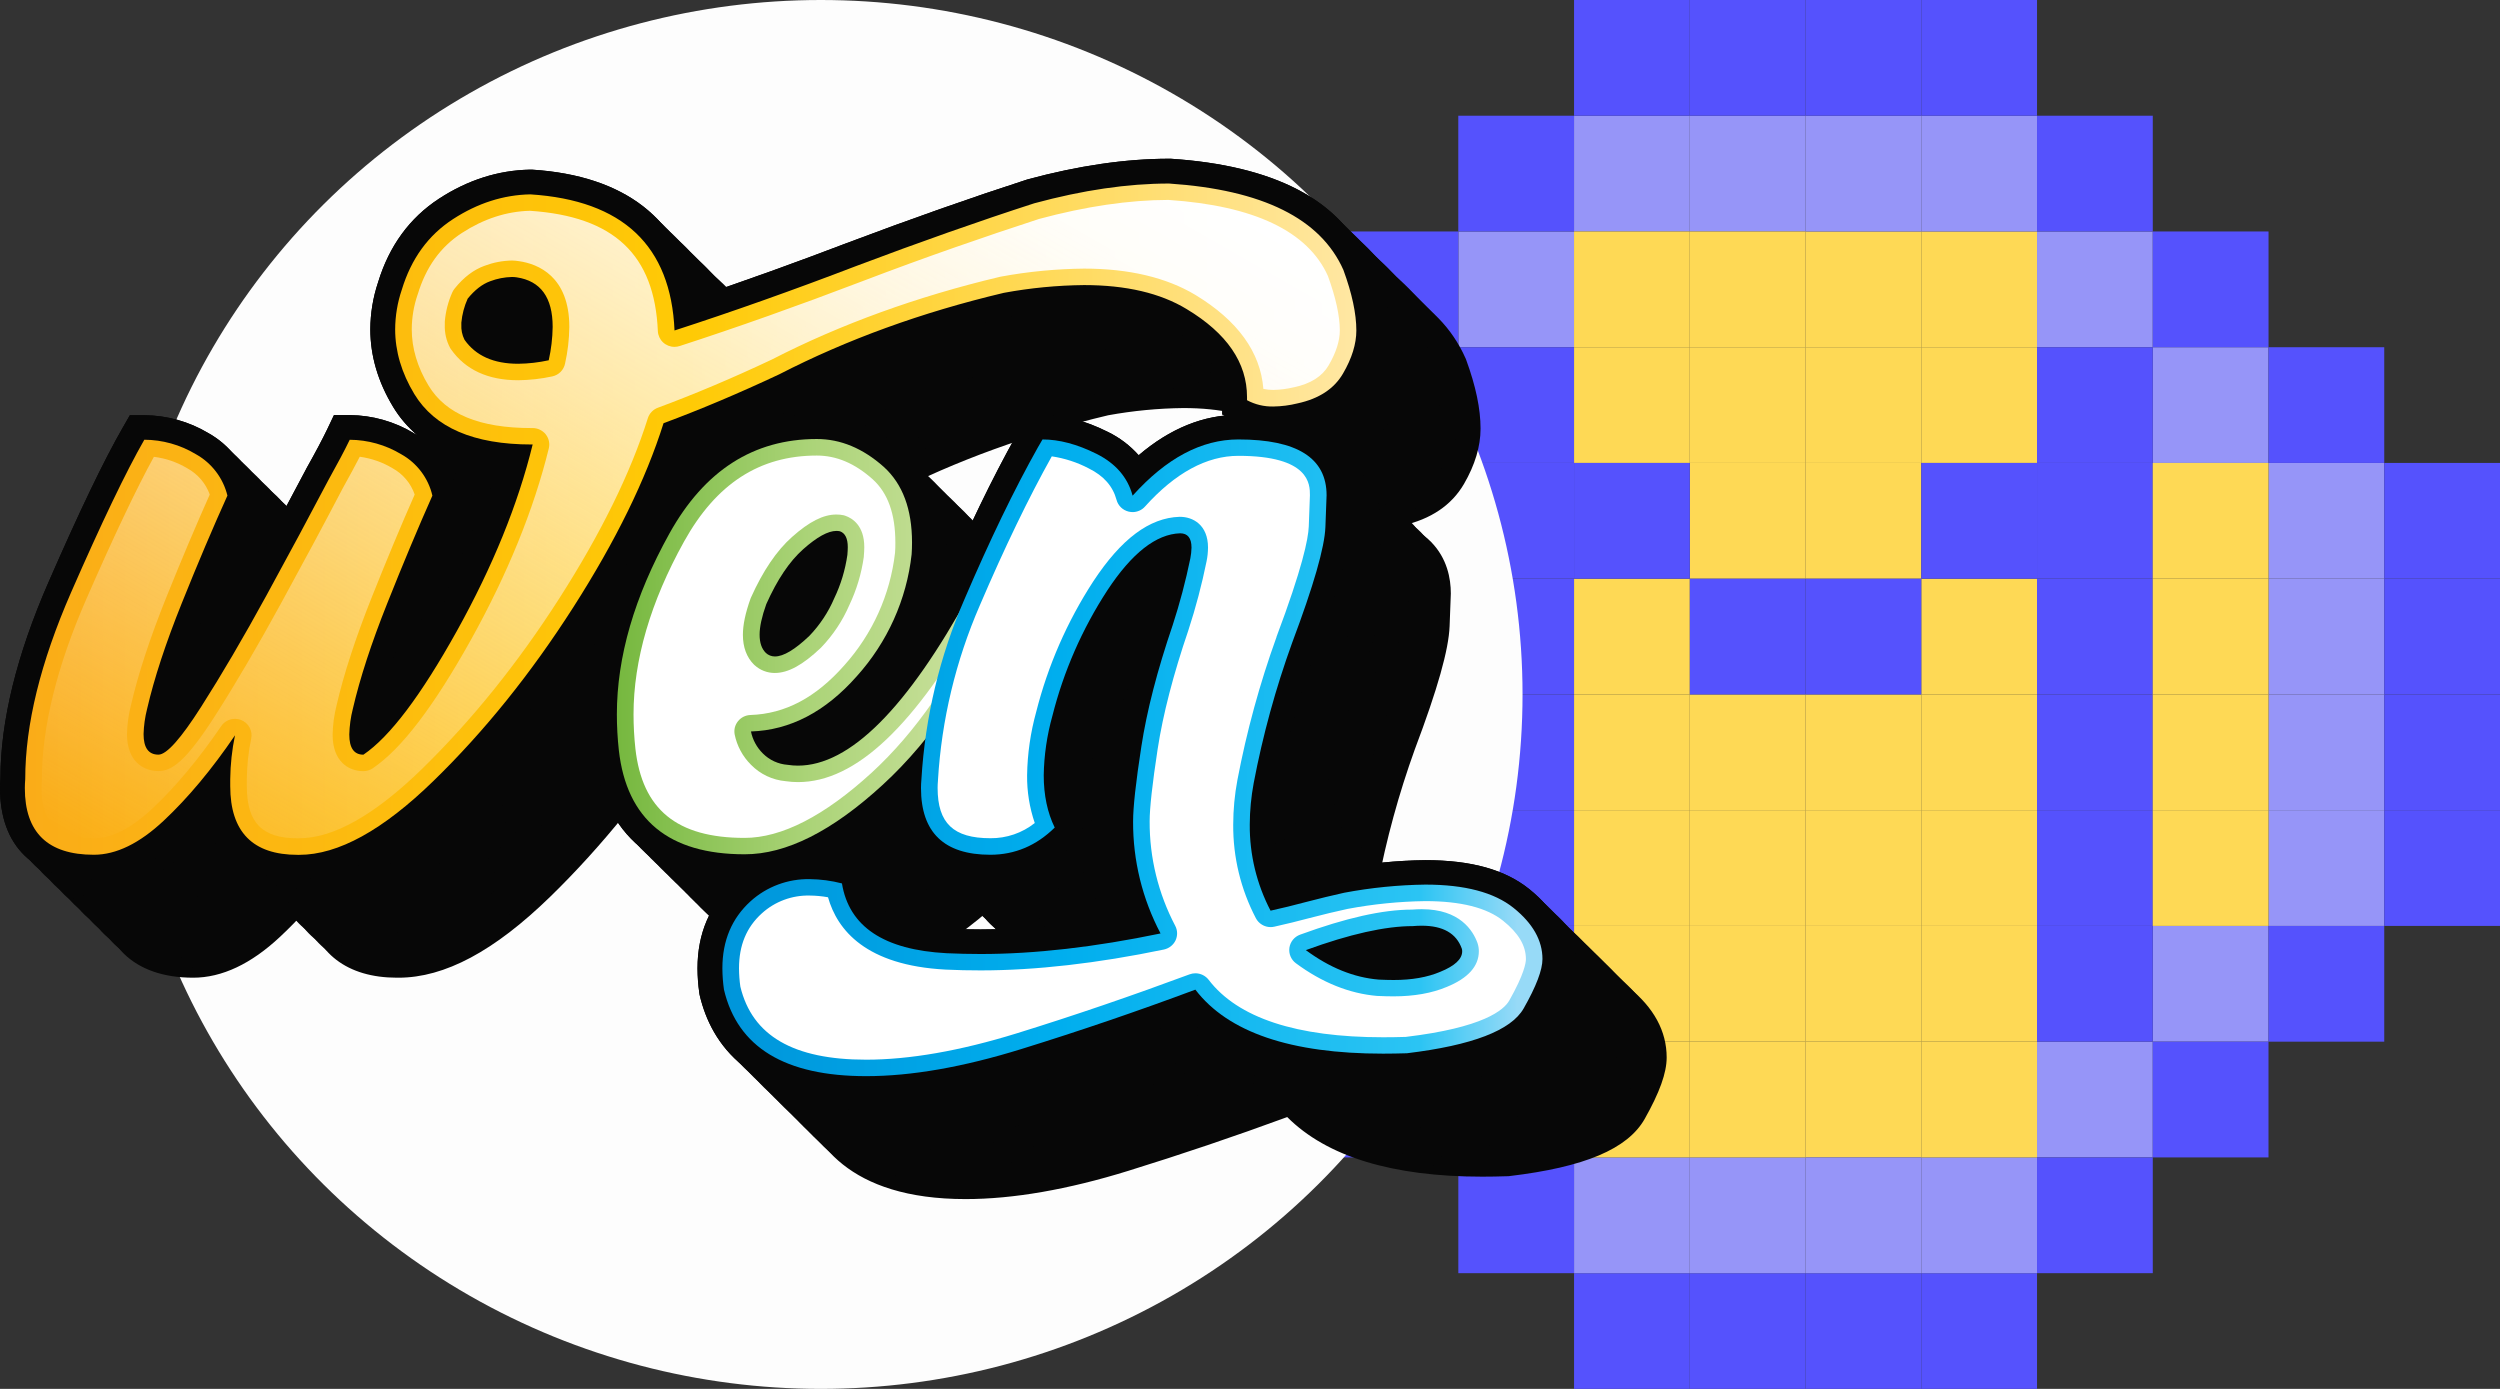 <svg width="63" height="35" viewBox="0 0 63 35" fill="none" xmlns="http://www.w3.org/2000/svg">
<rect x="0" y="0" width="63" height="35" fill="#333333" stroke="none"/>
<path d="M33.833 14.583H36.75V11.666H33.833V14.583Z" fill="#FED955"/>
<path d="M33.833 20.416H36.75V17.5H33.833V20.416Z" fill="#FED955"/>
<path d="M33.833 17.501H36.75V14.584H33.833V17.501Z" fill="#FED955"/>
<path d="M33.833 23.333H36.75V20.416H33.833V23.333Z" fill="#FED955"/>
<path d="M45.499 8.75H48.416V5.833H45.499V8.75Z" fill="#FED955"/>
<path d="M45.499 26.25L48.416 26.25L48.416 29.167L45.499 29.167L45.499 26.25Z" fill="#FED955"/>
<path d="M48.416 8.75H51.333V5.833H48.416V8.75Z" fill="#FED955"/>
<path d="M51.333 8.75H54.25V5.833H51.333V8.75Z" fill="#9695F8"/>
<path d="M39.667 8.75L36.75 8.75L36.75 5.833L39.667 5.833L39.667 8.75Z" fill="#9695F8"/>
<path d="M57.167 26.25L54.25 26.25L54.25 23.334L57.167 23.334L57.167 26.25Z" fill="#9695F8"/>
<path d="M33.833 26.25H36.75V23.334H33.833V26.25Z" fill="#9695F8"/>
<path d="M48.416 5.833H51.333V2.916L48.416 2.916V5.833Z" fill="#9695F8"/>
<path d="M48.416 2.917L51.333 2.917V-2.24113e-05L48.416 -2.24113e-05V2.917Z" fill="#5552FD"/>
<path d="M48.416 35H51.333V32.084H48.416V35Z" fill="#5552FD"/>
<path d="M48.416 32.084H51.333V29.167H48.416V32.084Z" fill="#9695F8"/>
<path d="M42.584 5.833H45.501V2.916L42.584 2.916V5.833Z" fill="#9695F8"/>
<path d="M42.584 2.917L45.501 2.917V-2.24113e-05L42.584 -2.24113e-05V2.917Z" fill="#5552FD"/>
<path d="M42.584 35H45.501V32.084H42.584V35Z" fill="#5552FD"/>
<path d="M42.584 32.084H45.501V29.167H42.584V32.084Z" fill="#9695F8"/>
<path d="M45.499 5.833H48.416V2.916L45.499 2.916V5.833Z" fill="#9695F8"/>
<path d="M45.499 2.917L48.416 2.917V-2.24113e-05L45.499 -2.24113e-05V2.917Z" fill="#5552FD"/>
<path d="M45.499 35H48.416V32.084H45.499V35Z" fill="#5552FD"/>
<path d="M45.499 32.084H48.416V29.167H45.499V32.084Z" fill="#9695F8"/>
<path d="M39.666 5.833H42.583V2.916L39.666 2.916V5.833Z" fill="#9695F8"/>
<path d="M39.666 2.917L42.583 2.917V-2.24113e-05L39.666 -2.24113e-05V2.917Z" fill="#5552FD"/>
<path d="M39.666 35H42.583V32.084H39.666V35Z" fill="#5552FD"/>
<path d="M39.666 32.084H42.583V29.167H39.666V32.084Z" fill="#9695F8"/>
<path d="M54.249 11.666H57.166V8.75H54.249V11.666Z" fill="#9695F8"/>
<path d="M36.75 11.666L33.833 11.666L33.833 8.75L36.75 8.75L36.75 11.666Z" fill="#9695F8"/>
<path d="M54.25 29.167L51.333 29.167L51.333 26.25L54.25 26.25L54.25 29.167Z" fill="#9695F8"/>
<path d="M36.749 29.167H39.666V26.25H36.749V29.167Z" fill="#9695F8"/>
<path d="M57.166 14.583H60.083V11.666H57.166V14.583Z" fill="#9695F8"/>
<path d="M30.916 14.583H33.833V11.666H30.916V14.583Z" fill="#9695F8"/>
<path d="M28 14.583H30.917V11.666H28V14.583Z" fill="#5552FD"/>
<path d="M30.916 11.666H33.833V8.75H30.916V11.666Z" fill="#5552FD"/>
<path d="M60.083 11.666L57.166 11.666L57.166 8.75L60.083 8.75L60.083 11.666Z" fill="#5552FD"/>
<path d="M51.333 32.084H54.25V29.167H51.333V32.084Z" fill="#5552FD"/>
<path d="M30.917 23.334V26.25H33.834V23.334H30.917Z" fill="#5552FD"/>
<path d="M33.833 8.75H36.75V5.833H33.833V8.75Z" fill="#5552FD"/>
<path d="M57.167 8.75L54.25 8.75L54.25 5.833L57.167 5.833L57.167 8.75Z" fill="#5552FD"/>
<path d="M54.249 29.167H57.166V26.25H54.249V29.167Z" fill="#5552FD"/>
<path d="M33.833 26.25V29.167H36.75V26.25H33.833Z" fill="#5552FD"/>
<path d="M36.749 5.833H39.666V2.916L36.749 2.916V5.833Z" fill="#5552FD"/>
<path d="M54.25 5.833L51.333 5.833L51.333 2.916L54.25 2.916L54.25 5.833Z" fill="#5552FD"/>
<path d="M57.166 26.25H60.083V23.334H57.166V26.25Z" fill="#5552FD"/>
<path d="M36.75 29.167V32.084H39.667V29.167H36.75Z" fill="#5552FD"/>
<path d="M60.083 14.583H63V11.666H60.083V14.583Z" fill="#5552FD"/>
<path d="M57.166 17.501H60.083V14.584H57.166V17.501Z" fill="#9695F8"/>
<path d="M30.916 17.501H33.833V14.584H30.916V17.501Z" fill="#9695F8"/>
<path d="M28 17.501H30.917V14.584H28V17.501Z" fill="#5552FD"/>
<path d="M60.083 17.501H63V14.584H60.083V17.501Z" fill="#5552FD"/>
<path d="M57.166 20.416H60.083V17.5H57.166V20.416Z" fill="#9695F8"/>
<path d="M30.916 20.416H33.833V17.5H30.916V20.416Z" fill="#9695F8"/>
<path d="M28 20.416H30.917V17.5H28V20.416Z" fill="#5552FD"/>
<path d="M60.083 20.416H63V17.5H60.083V20.416Z" fill="#5552FD"/>
<path d="M57.166 23.333H60.083V20.416H57.166V23.333Z" fill="#9695F8"/>
<path d="M30.916 23.333H33.833V20.416H30.916V23.333Z" fill="#9695F8"/>
<path d="M28 23.333H30.917V20.416H28V23.333Z" fill="#5552FD"/>
<path d="M60.083 23.333H63V20.416H60.083V23.333Z" fill="#5552FD"/>
<path d="M48.416 26.25L51.333 26.25L51.333 29.167L48.416 29.167L48.416 26.25Z" fill="#FED955"/>
<path d="M45.499 14.583H48.416V11.666H45.499V14.583Z" fill="#FED955"/>
<path d="M45.499 20.416H48.416V17.5H45.499V20.416Z" fill="#FED955"/>
<path d="M45.499 23.333H48.416V20.416H45.499V23.333Z" fill="#FED955"/>
<path d="M45.499 11.666H48.416V8.75H45.499V11.666Z" fill="#FED955"/>
<path d="M45.499 23.333L48.416 23.333L48.416 26.25L45.499 26.25L45.499 23.333Z" fill="#FED955"/>
<path d="M39.666 20.416H42.583V17.5H39.666V20.416Z" fill="#FED955"/>
<path d="M39.666 17.501H42.583V14.584H39.666V17.501Z" fill="#FED955"/>
<path d="M39.666 23.333H42.583V20.416H39.666V23.333Z" fill="#FED955"/>
<path d="M39.666 11.666H42.583V8.75H39.666V11.666Z" fill="#FED955"/>
<path d="M39.666 23.333L42.583 23.333L42.583 26.25L39.666 26.25L39.666 23.333Z" fill="#FED955"/>
<path d="M48.416 20.416H51.333V17.5H48.416V20.416Z" fill="#FED955"/>
<path d="M48.416 17.501H51.333V14.584H48.416V17.501Z" fill="#FED955"/>
<path d="M48.416 23.333H51.333V20.416H48.416V23.333Z" fill="#FED955"/>
<path d="M48.416 11.666H51.333V8.75H48.416V11.666Z" fill="#FED955"/>
<path d="M48.416 23.333L51.333 23.333L51.333 26.25L48.416 26.25L48.416 23.333Z" fill="#FED955"/>
<path d="M42.584 8.75H45.501V5.833H42.584V8.75Z" fill="#FED955"/>
<path d="M42.584 26.25L45.501 26.25L45.501 29.167L42.584 29.167L42.584 26.25Z" fill="#FED955"/>
<path d="M39.666 8.75H42.583V5.833H39.666V8.75Z" fill="#FED955"/>
<path d="M39.666 26.25L42.583 26.25L42.583 29.167L39.666 29.167L39.666 26.25Z" fill="#FED955"/>
<path d="M42.584 14.583H45.501V11.666H42.584V14.583Z" fill="#FED955"/>
<path d="M42.584 20.416H45.501V17.5H42.584V20.416Z" fill="#FED955"/>
<path d="M39.666 14.583H42.583V11.666H39.666V14.583Z" fill="#5552FD"/>
<path d="M45.499 17.501H48.416V14.584H45.499V17.501Z" fill="#5552FD"/>
<path d="M51.333 14.583H54.25V11.666H51.333V14.583Z" fill="#5552FD"/>
<path d="M51.333 20.416H54.25V17.5H51.333V20.416Z" fill="#5552FD"/>
<path d="M51.333 17.501H54.25V14.584H51.333V17.501Z" fill="#5552FD"/>
<path d="M51.333 23.333H54.25V20.416H51.333V23.333Z" fill="#5552FD"/>
<path d="M51.333 11.666H54.25V8.75H51.333V11.666Z" fill="#5552FD"/>
<path d="M51.333 23.333L54.25 23.333L54.25 26.25L51.333 26.25L51.333 23.333Z" fill="#5552FD"/>
<path d="M36.749 14.583H39.666V11.666H36.749V14.583Z" fill="#5552FD"/>
<path d="M36.749 20.416H39.666V17.5H36.749V20.416Z" fill="#5552FD"/>
<path d="M36.749 17.501H39.666V14.584H36.749V17.501Z" fill="#5552FD"/>
<path d="M36.749 23.333H39.666V20.416H36.749V23.333Z" fill="#5552FD"/>
<path d="M36.749 11.666H39.666V8.75H36.749V11.666Z" fill="#5552FD"/>
<path d="M36.749 23.333L39.666 23.333L39.666 26.25L36.749 26.25L36.749 23.333Z" fill="#5552FD"/>
<path d="M48.416 14.583H51.333V11.666H48.416V14.583Z" fill="#5552FD"/>
<path d="M42.584 17.501H45.501V14.584H42.584V17.501Z" fill="#5552FD"/>
<path d="M42.584 23.333H45.501V20.416H42.584V23.333Z" fill="#FED955"/>
<path d="M42.584 11.666H45.501V8.75H42.584V11.666Z" fill="#FED955"/>
<path d="M42.584 23.333L45.501 23.333L45.501 26.25L42.584 26.25L42.584 23.333Z" fill="#FED955"/>
<path d="M54.249 14.583H57.166V11.666H54.249V14.583Z" fill="#FED955"/>
<path d="M54.249 20.416H57.166V17.5H54.249V20.416Z" fill="#FED955"/>
<path d="M54.249 17.501H57.166V14.584H54.249V17.501Z" fill="#FED955"/>
<path d="M54.249 23.333H57.166V20.416H54.249V23.333Z" fill="#FED955"/>
<ellipse cx="20.684" cy="17.5" rx="17.684" ry="17.5" fill="#FDFDFD"/>
<path d="M10.004 24.638C8.748 24.638 7.946 24.017 7.735 22.913C7.511 23.163 7.285 23.396 7.057 23.608C6.328 24.291 5.592 24.638 4.869 24.638C3.367 24.638 2.505 23.799 2.505 22.337C2.505 22.258 2.508 22.174 2.515 22.087C2.519 20.64 2.925 18.983 3.722 17.161C4.508 15.361 5.123 14.082 5.599 13.254L5.778 12.941H6.142C6.711 12.943 7.269 13.098 7.757 13.389C8.027 13.541 8.263 13.745 8.451 13.99C8.638 14.236 8.773 14.516 8.846 14.815L8.901 15.024L8.811 15.222C8.452 16.011 8.071 16.915 7.671 17.91C7.365 18.654 7.107 19.415 6.898 20.19C6.944 20.119 6.995 20.042 7.048 19.959C7.552 19.17 8.098 18.242 8.671 17.19C9.25 16.132 9.772 15.161 10.221 14.303L10.229 14.288C10.469 13.864 10.643 13.531 10.755 13.297L10.924 12.942H11.32C11.888 12.944 12.445 13.099 12.931 13.389C12.965 13.408 12.998 13.428 13.031 13.448C12.786 13.243 12.577 12.999 12.413 12.726C12.029 12.096 11.837 11.445 11.837 10.777C11.839 10.375 11.905 9.975 12.033 9.593C12.313 8.675 12.832 7.965 13.576 7.482C14.294 7.015 15.063 6.771 15.857 6.755H15.884H15.91C18.26 6.906 19.673 8.013 20.038 9.973C21.262 9.562 22.54 9.103 23.848 8.603C25.458 7.995 26.98 7.46 28.372 7.009L28.386 7.004L28.401 7C29.674 6.655 30.872 6.48 31.963 6.48H31.985H32.006C34.603 6.652 36.261 7.51 36.932 9.03L36.94 9.047L36.947 9.066C37.191 9.734 37.31 10.301 37.31 10.802C37.31 11.249 37.169 11.719 36.892 12.196C36.578 12.735 36.054 13.084 35.342 13.244C35.097 13.304 34.845 13.336 34.592 13.339C34.252 13.347 33.917 13.265 33.619 13.103L33.304 12.925V12.487C33.304 11.846 32.904 11.294 32.083 10.798C31.52 10.456 30.76 10.283 29.822 10.283C29.186 10.29 28.552 10.351 27.926 10.465C25.932 10.939 24.082 11.611 22.429 12.46L22.419 12.466L22.41 12.47C21.493 12.903 20.592 13.288 19.73 13.616C19.258 15.003 18.502 16.513 17.48 18.11C16.389 19.814 15.175 21.322 13.87 22.593C12.458 23.969 11.206 24.638 10.041 24.638H10.004ZM13.302 13.654C13.657 13.959 13.905 14.368 14.009 14.822L14.06 15.026L13.975 15.219C13.623 16.011 13.244 16.916 12.848 17.909C12.537 18.669 12.275 19.449 12.064 20.243C12.434 19.788 12.902 19.105 13.468 18.081C14.197 16.768 14.752 15.486 15.121 14.258C14.396 14.176 13.79 13.975 13.302 13.654V13.654ZM14.763 10.735C14.874 10.871 15.084 11.025 15.564 11.025C15.634 11.025 15.71 11.021 15.789 11.014C15.8 10.916 15.806 10.817 15.806 10.718C15.806 10.137 15.597 10.105 15.43 10.081H15.422H15.406C15.291 10.086 15.177 10.11 15.07 10.152C14.978 10.191 14.897 10.252 14.834 10.329C14.795 10.428 14.77 10.532 14.758 10.637V10.661C14.758 10.686 14.759 10.71 14.763 10.735V10.735Z" fill="#070707"/>
<path d="M21.272 24.628C20.168 24.628 19.283 24.36 18.64 23.83C17.986 23.289 17.595 22.492 17.478 21.459C17.443 21.134 17.425 20.807 17.425 20.481C17.425 18.936 17.896 17.303 18.826 15.626C19.822 13.831 21.256 12.921 23.088 12.921C23.843 12.921 24.552 13.211 25.195 13.783C25.806 14.338 26.113 15.133 26.113 16.151C26.113 16.261 26.11 16.373 26.102 16.485V16.5V16.514C26 17.437 25.686 18.324 25.185 19.109C25.629 18.476 26.035 17.817 26.4 17.137L26.579 16.811H28.9L28.541 17.671C27.647 19.789 26.518 21.484 25.184 22.708C23.772 24.001 22.494 24.628 21.272 24.628ZM22.398 17.934C22.362 18.037 22.338 18.123 22.318 18.196C22.361 18.159 22.409 18.116 22.462 18.065C22.671 17.843 22.839 17.586 22.958 17.306C23.035 17.141 23.099 16.97 23.152 16.795C22.884 17.036 22.63 17.42 22.398 17.934V17.934Z" fill="#070707"/>
<path d="M24.333 30.217C21.384 30.217 20.425 28.771 20.139 27.559L20.132 27.531L20.128 27.502C20.099 27.296 20.084 27.088 20.083 26.881C20.083 26.006 20.39 25.282 20.997 24.733C21.518 24.26 22.204 24.002 22.911 24.014C23.236 24.017 23.559 24.059 23.873 24.139L24.274 24.238L24.339 24.642C24.39 24.953 24.526 25.781 26.391 25.881C26.66 25.893 26.939 25.899 27.216 25.899C28.319 25.899 29.542 25.781 30.858 25.544C30.573 24.786 30.428 23.984 30.431 23.176C30.431 22.783 30.502 22.136 30.646 21.197C30.789 20.268 31.065 19.206 31.459 18.041C31.625 17.508 31.749 17.058 31.83 16.696C31.55 16.881 31.243 17.22 30.933 17.695C30.338 18.611 29.899 19.616 29.632 20.672C29.509 21.109 29.443 21.56 29.434 22.013C29.425 22.375 29.498 22.733 29.649 23.063L29.842 23.459L29.528 23.771C28.947 24.345 28.253 24.636 27.465 24.636C25.956 24.636 25.091 23.797 25.091 22.336C25.091 22.251 25.095 22.158 25.102 22.068C25.202 20.436 25.586 18.834 26.239 17.332C26.883 15.827 27.514 14.522 28.114 13.452C28.155 13.378 28.199 13.301 28.243 13.229L28.422 12.928H28.777C29.295 12.928 29.847 13.072 30.417 13.356C30.715 13.5 30.981 13.701 31.2 13.948C31.994 13.272 32.837 12.93 33.712 12.93C36.19 12.93 36.561 14.199 36.561 14.957C36.561 14.98 36.561 15.006 36.53 15.782C36.507 16.369 36.231 17.354 35.654 18.882C35.25 20.002 34.935 21.152 34.713 22.321C34.656 22.628 34.626 22.94 34.625 23.253C34.622 23.747 34.709 24.237 34.882 24.701C35.002 24.671 35.121 24.642 35.236 24.609C35.595 24.515 35.935 24.431 36.245 24.367H36.257H36.267C36.978 24.233 37.698 24.161 38.421 24.152C39.574 24.152 40.43 24.389 41.037 24.877C41.676 25.389 42 25.985 42 26.648C42 27.039 41.821 27.531 41.446 28.197C41.016 28.954 39.932 29.413 38.032 29.638L38.005 29.641H37.977C37.764 29.648 37.555 29.652 37.355 29.652C35.085 29.652 33.434 29.147 32.438 28.15C31.116 28.636 29.77 29.091 28.43 29.506C26.91 29.977 25.53 30.217 24.333 30.217ZM37.291 26.547C37.411 26.552 37.522 26.555 37.624 26.555C37.911 26.562 38.196 26.52 38.468 26.432C38.43 26.429 38.386 26.427 38.336 26.427C38.285 26.427 38.221 26.429 38.161 26.434H38.135H38.108C37.806 26.439 37.506 26.473 37.211 26.536L37.291 26.547Z" fill="#070707"/>
<path d="M9.755 24.39C8.499 24.39 7.697 23.77 7.486 22.665C7.262 22.916 7.036 23.148 6.808 23.361C6.079 24.044 5.343 24.39 4.62 24.39C3.118 24.39 2.256 23.551 2.256 22.09C2.256 22.01 2.259 21.927 2.266 21.84C2.271 20.392 2.676 18.735 3.473 16.914C4.259 15.114 4.874 13.835 5.35 13.007L5.529 12.693H5.894C6.461 12.696 7.018 12.85 7.504 13.14C7.775 13.292 8.012 13.496 8.2 13.742C8.387 13.987 8.522 14.268 8.596 14.567L8.65 14.777L8.561 14.974C8.202 15.764 7.821 16.668 7.421 17.663C7.115 18.406 6.857 19.167 6.647 19.942C6.694 19.872 6.744 19.796 6.798 19.712C7.301 18.922 7.848 17.991 8.421 16.943C9 15.884 9.521 14.913 9.971 14.055L9.979 14.041C10.218 13.616 10.392 13.283 10.504 13.049L10.674 12.694H11.07C11.638 12.697 12.195 12.851 12.681 13.141C12.715 13.16 12.748 13.181 12.78 13.2C12.536 12.995 12.327 12.751 12.162 12.478C11.782 11.848 11.589 11.192 11.589 10.524C11.591 10.122 11.658 9.722 11.786 9.34C12.066 8.422 12.585 7.712 13.329 7.229C14.046 6.762 14.816 6.518 15.61 6.502H15.636H15.663C18.013 6.653 19.426 7.76 19.791 9.72C21.015 9.309 22.294 8.85 23.602 8.35C25.212 7.742 26.733 7.207 28.126 6.756L28.14 6.751L28.154 6.747C29.426 6.413 30.625 6.236 31.716 6.236H31.737H31.758C34.356 6.408 36.013 7.265 36.685 8.785L36.692 8.803L36.7 8.822C36.944 9.489 37.063 10.057 37.063 10.557C37.063 11.004 36.922 11.474 36.644 11.952C36.33 12.49 35.806 12.843 35.094 12.999C34.849 13.058 34.597 13.09 34.344 13.092C34.004 13.099 33.669 13.018 33.371 12.856L33.056 12.678V12.24C33.056 11.6 32.657 11.047 31.835 10.551C31.272 10.209 30.511 10.036 29.574 10.036C28.938 10.042 28.303 10.104 27.678 10.219C25.683 10.692 23.834 11.364 22.18 12.214L22.171 12.219L22.161 12.223C21.244 12.656 20.344 13.041 19.482 13.369C19.01 14.756 18.254 16.266 17.232 17.863C16.141 19.567 14.926 21.075 13.622 22.346C12.21 23.722 10.958 24.391 9.793 24.391L9.755 24.39ZM13.053 13.406C13.408 13.712 13.656 14.121 13.76 14.575L13.811 14.779L13.726 14.971C13.374 15.763 12.995 16.668 12.599 17.661C12.289 18.422 12.027 19.201 11.816 19.995C12.187 19.54 12.654 18.857 13.22 17.833C13.95 16.521 14.504 15.238 14.873 14.01C14.148 13.928 13.54 13.726 13.053 13.406ZM14.514 10.489C14.626 10.626 14.835 10.779 15.315 10.779C15.385 10.779 15.461 10.776 15.54 10.768C15.551 10.67 15.557 10.571 15.557 10.472C15.557 9.891 15.349 9.859 15.181 9.834H15.173H15.157C15.042 9.839 14.928 9.863 14.821 9.905C14.729 9.945 14.649 10.006 14.585 10.083C14.546 10.181 14.521 10.285 14.509 10.39V10.415C14.509 10.44 14.511 10.464 14.514 10.489V10.489Z" fill="#070707"/>
<path d="M21.023 24.381C19.919 24.381 19.034 24.112 18.391 23.583C17.737 23.043 17.347 22.245 17.23 21.215C17.195 20.89 17.177 20.564 17.177 20.237C17.177 18.692 17.648 17.059 18.577 15.383C19.573 13.587 21.007 12.677 22.839 12.677C23.595 12.677 24.303 12.967 24.947 13.539C25.557 14.093 25.865 14.889 25.865 15.907C25.865 16.017 25.861 16.129 25.854 16.241V16.256V16.27C25.751 17.193 25.438 18.081 24.936 18.866C25.38 18.232 25.785 17.573 26.15 16.893L26.33 16.568H28.65L28.291 17.426C27.398 19.545 26.269 21.24 24.935 22.464C23.523 23.754 22.245 24.381 21.023 24.381ZM22.149 17.687C22.113 17.79 22.089 17.876 22.069 17.948C22.112 17.912 22.16 17.869 22.213 17.818C22.422 17.595 22.59 17.338 22.709 17.058C22.785 16.891 22.85 16.72 22.903 16.546C22.635 16.789 22.381 17.173 22.149 17.687V17.687Z" fill="#070707"/>
<path d="M24.081 29.97C21.132 29.97 20.173 28.524 19.887 27.312L19.88 27.284L19.877 27.255C19.847 27.049 19.832 26.841 19.831 26.633C19.831 25.759 20.139 25.035 20.745 24.486C21.267 24.012 21.952 23.755 22.66 23.766C22.984 23.769 23.307 23.811 23.621 23.892L24.022 23.991L24.087 24.394C24.138 24.706 24.273 25.533 26.139 25.633C26.408 25.646 26.687 25.652 26.965 25.652C28.067 25.652 29.29 25.534 30.607 25.297C30.321 24.54 30.176 23.738 30.179 22.929C30.179 22.537 30.25 21.889 30.394 20.95C30.537 20.022 30.813 18.96 31.207 17.794C31.373 17.261 31.497 16.811 31.578 16.449C31.299 16.634 30.991 16.974 30.681 17.448C30.087 18.364 29.647 19.37 29.381 20.425C29.258 20.862 29.191 21.313 29.183 21.766C29.174 22.128 29.247 22.486 29.397 22.816L29.591 23.213L29.274 23.522C28.693 24.096 28 24.388 27.211 24.388C25.703 24.388 24.838 23.549 24.838 22.087C24.838 22.003 24.841 21.913 24.848 21.82C24.948 20.189 25.332 18.586 25.985 17.084C26.627 15.584 27.259 14.279 27.857 13.209C27.898 13.134 27.942 13.058 27.986 12.986L28.166 12.685H28.521C29.038 12.685 29.59 12.829 30.16 13.113C30.458 13.257 30.724 13.458 30.943 13.705C31.737 13.028 32.58 12.686 33.456 12.686C35.934 12.686 36.304 13.957 36.304 14.713C36.304 14.737 36.304 14.763 36.274 15.539C36.251 16.126 35.975 17.111 35.397 18.639C34.994 19.759 34.679 20.909 34.457 22.078C34.402 22.385 34.376 22.696 34.378 23.008C34.375 23.502 34.462 23.992 34.634 24.456C34.754 24.426 34.873 24.397 34.988 24.365C35.347 24.27 35.687 24.187 35.998 24.122H36.009H36.02C36.73 23.988 37.451 23.916 38.174 23.907C39.327 23.907 40.183 24.144 40.791 24.632C41.429 25.144 41.753 25.74 41.753 26.403C41.753 26.794 41.574 27.286 41.199 27.952C40.769 28.71 39.684 29.168 37.785 29.393H37.758H37.73C37.517 29.4 37.308 29.403 37.108 29.403C34.838 29.403 33.187 28.898 32.191 27.902C30.869 28.387 29.524 28.843 28.186 29.258C26.66 29.73 25.278 29.97 24.081 29.97ZM37.04 26.299C37.159 26.305 37.27 26.308 37.372 26.308C37.659 26.315 37.944 26.274 38.216 26.186C38.172 26.182 38.128 26.18 38.084 26.18C38.028 26.18 37.969 26.18 37.909 26.188H37.883H37.856C37.556 26.192 37.256 26.226 36.962 26.289C36.988 26.293 37.013 26.296 37.04 26.298V26.299Z" fill="#070707"/>
<path d="M9.504 24.143C8.247 24.143 7.445 23.523 7.235 22.418C7.01 22.669 6.785 22.901 6.557 23.113C5.828 23.797 5.091 24.143 4.369 24.143C2.866 24.143 2.005 23.305 2.005 21.842C2.005 21.763 2.008 21.68 2.014 21.593C2.019 20.146 2.425 18.488 3.221 16.666C4.008 14.866 4.622 13.588 5.098 12.759L5.278 12.446H5.642C6.21 12.449 6.766 12.603 7.253 12.893C7.523 13.044 7.759 13.249 7.946 13.494C8.134 13.739 8.268 14.02 8.342 14.319L8.397 14.529L8.307 14.726C7.948 15.515 7.567 16.419 7.167 17.414C6.861 18.157 6.603 18.919 6.394 19.694C6.441 19.624 6.49 19.547 6.544 19.463C7.048 18.674 7.594 17.743 8.167 16.694C8.746 15.636 9.268 14.664 9.717 13.806L9.725 13.792C9.964 13.368 10.138 13.034 10.25 12.801L10.42 12.445H10.816C11.384 12.448 11.941 12.602 12.427 12.892C12.461 12.912 12.494 12.933 12.527 12.952C12.282 12.746 12.073 12.502 11.909 12.229C11.528 11.6 11.335 10.944 11.335 10.279C11.338 9.876 11.404 9.477 11.532 9.095C11.812 8.177 12.331 7.467 13.075 6.984C13.792 6.517 14.562 6.273 15.356 6.257H15.383H15.409C17.759 6.408 19.172 7.515 19.537 9.474C20.761 9.063 22.04 8.604 23.348 8.104C24.958 7.498 26.479 6.961 27.872 6.511L27.886 6.506L27.901 6.502C29.174 6.157 30.372 5.981 31.463 5.981H31.484H31.505C34.103 6.154 35.76 7.012 36.431 8.531L36.44 8.549L36.446 8.567C36.691 9.235 36.809 9.803 36.809 10.303C36.809 10.751 36.669 11.219 36.391 11.697C36.077 12.236 35.556 12.589 34.842 12.745C34.596 12.804 34.344 12.836 34.09 12.839C33.751 12.845 33.415 12.764 33.118 12.602L32.802 12.424V11.986C32.802 11.346 32.403 10.793 31.582 10.297C31.018 9.955 30.258 9.782 29.321 9.782C28.685 9.789 28.05 9.85 27.425 9.965C25.43 10.439 23.581 11.111 21.927 11.96L21.918 11.965L21.908 11.97C20.991 12.402 20.091 12.787 19.229 13.116C18.756 14.502 18.001 16.012 16.979 17.61C15.888 19.313 14.673 20.821 13.368 22.092C11.956 23.468 10.705 24.137 9.54 24.137L9.504 24.143ZM12.802 13.159C13.157 13.465 13.404 13.874 13.509 14.328L13.559 14.532L13.474 14.723C13.122 15.516 12.744 16.421 12.348 17.413C12.037 18.175 11.775 18.954 11.565 19.748C11.935 19.293 12.402 18.611 12.969 17.586C13.698 16.274 14.252 14.991 14.622 13.763C13.896 13.681 13.288 13.479 12.802 13.159V13.159ZM14.262 10.242C14.374 10.378 14.583 10.532 15.063 10.532C15.134 10.532 15.209 10.529 15.288 10.521C15.3 10.423 15.305 10.324 15.306 10.225C15.306 9.644 15.097 9.612 14.929 9.587H14.922C14.916 9.586 14.911 9.586 14.905 9.587C14.79 9.592 14.677 9.616 14.569 9.657C14.478 9.697 14.397 9.758 14.334 9.835C14.295 9.934 14.269 10.037 14.258 10.143V10.168C14.258 10.192 14.259 10.217 14.262 10.242V10.242Z" fill="#070707"/>
<path d="M20.771 24.132C19.667 24.132 18.782 23.863 18.139 23.333C17.485 22.793 17.095 21.995 16.978 20.965C16.943 20.64 16.925 20.314 16.925 19.988C16.925 18.442 17.396 16.81 18.325 15.133C19.321 13.338 20.755 12.427 22.587 12.427C23.343 12.427 24.052 12.717 24.695 13.29C25.305 13.844 25.613 14.639 25.613 15.658C25.613 15.767 25.609 15.88 25.602 15.992V16.003V16.018C25.5 16.941 25.186 17.828 24.684 18.613C25.128 17.98 25.534 17.321 25.899 16.64L26.079 16.316H28.397L28.038 17.174C27.145 19.293 26.015 20.988 24.681 22.212C23.271 23.504 21.996 24.132 20.771 24.132ZM21.897 17.439C21.861 17.54 21.837 17.627 21.817 17.699C21.86 17.662 21.909 17.619 21.961 17.569C22.17 17.346 22.338 17.088 22.457 16.808C22.534 16.643 22.6 16.473 22.654 16.299C22.383 16.539 22.129 16.924 21.897 17.439Z" fill="#070707"/>
<path d="M23.831 29.723C20.881 29.723 19.922 28.278 19.636 27.065L19.629 27.037L19.625 27.008C19.596 26.802 19.581 26.594 19.58 26.386C19.58 25.512 19.888 24.788 20.494 24.239C21.016 23.766 21.701 23.508 22.409 23.519C22.733 23.522 23.056 23.565 23.37 23.645L23.77 23.744L23.836 24.147C23.887 24.459 24.022 25.286 25.888 25.386C26.157 25.399 26.436 25.405 26.713 25.405C27.817 25.405 29.039 25.287 30.355 25.05C30.07 24.293 29.925 23.49 29.928 22.682C29.928 22.289 29.998 21.641 30.142 20.702C30.285 19.774 30.561 18.712 30.955 17.547C31.122 17.014 31.246 16.563 31.327 16.201C31.047 16.386 30.739 16.726 30.43 17.201C29.835 18.116 29.396 19.122 29.129 20.178C29.006 20.615 28.939 21.065 28.931 21.519C28.922 21.88 28.995 22.239 29.145 22.568L29.339 22.965L29.024 23.276C28.444 23.851 27.75 24.142 26.962 24.142C25.453 24.142 24.588 23.304 24.588 21.841C24.588 21.757 24.591 21.667 24.599 21.574C24.698 19.943 25.083 18.34 25.736 16.838C26.38 15.334 27.011 14.029 27.612 12.959C27.653 12.884 27.697 12.807 27.741 12.735L27.92 12.435H28.275C28.793 12.435 29.344 12.578 29.915 12.862C30.212 13.006 30.479 13.207 30.698 13.454C31.491 12.778 32.334 12.436 33.21 12.436C35.689 12.436 36.058 13.706 36.058 14.463C36.058 14.486 36.058 14.512 36.028 15.288C36.006 15.875 35.729 16.86 35.151 18.388C34.748 19.509 34.434 20.659 34.211 21.828C34.154 22.135 34.124 22.447 34.123 22.76C34.12 23.254 34.207 23.744 34.38 24.208C34.499 24.178 34.619 24.148 34.734 24.116C35.093 24.021 35.433 23.938 35.744 23.874H35.754H35.766C36.476 23.74 37.197 23.668 37.919 23.659C39.072 23.659 39.928 23.896 40.535 24.384C41.174 24.896 41.498 25.492 41.498 26.155C41.498 26.546 41.322 27.038 40.944 27.704C40.514 28.462 39.429 28.919 37.53 29.145L37.502 29.148H37.475C37.262 29.154 37.053 29.158 36.853 29.158C34.583 29.158 32.933 28.654 31.936 27.657C30.614 28.142 29.268 28.598 27.928 29.012C26.408 29.483 25.027 29.723 23.831 29.723ZM36.789 26.052C36.908 26.058 37.019 26.061 37.121 26.061C37.408 26.068 37.694 26.026 37.967 25.938C37.922 25.933 37.878 25.931 37.833 25.931C37.778 25.931 37.719 25.931 37.659 25.939H37.633H37.608C37.306 25.944 37.005 25.978 36.71 26.041C36.737 26.046 36.763 26.049 36.789 26.051V26.052Z" fill="#070707"/>
<path d="M9.255 23.893C7.998 23.893 7.197 23.273 6.986 22.168C6.761 22.419 6.536 22.651 6.308 22.863C5.579 23.547 4.843 23.893 4.12 23.893C2.617 23.893 1.756 23.055 1.756 21.593C1.756 21.513 1.759 21.43 1.765 21.343C1.77 19.896 2.176 18.238 2.972 16.417C3.759 14.616 4.373 13.338 4.849 12.509L5.029 12.196H5.393C5.961 12.199 6.518 12.353 7.004 12.643C7.274 12.795 7.51 12.999 7.698 13.245C7.885 13.49 8.02 13.77 8.094 14.069L8.148 14.279L8.058 14.477C7.702 15.265 7.318 16.169 6.918 17.164C6.612 17.908 6.354 18.67 6.144 19.445C6.191 19.375 6.242 19.299 6.295 19.214C6.798 18.426 7.345 17.494 7.918 16.446C8.497 15.387 9.018 14.416 9.468 13.558L9.475 13.544C9.715 13.12 9.889 12.786 10.001 12.552L10.171 12.197H10.571C11.139 12.2 11.695 12.354 12.181 12.644C12.215 12.663 12.248 12.684 12.281 12.703C12.036 12.498 11.827 12.254 11.662 11.981C11.282 11.351 11.089 10.695 11.089 10.027C11.092 9.625 11.158 9.225 11.286 8.843C11.566 7.926 12.085 7.215 12.829 6.732C13.547 6.265 14.316 6.022 15.111 6.005H15.137H15.163C17.513 6.156 18.926 7.264 19.291 9.223C20.515 8.812 21.793 8.352 23.101 7.853C24.711 7.246 26.232 6.71 27.625 6.259L27.64 6.254L27.654 6.251C28.927 5.905 30.125 5.73 31.217 5.73H31.238H31.259C33.856 5.903 35.513 6.761 36.185 8.28L36.193 8.298L36.2 8.317C36.444 8.984 36.563 9.552 36.563 10.053C36.563 10.5 36.422 10.969 36.145 11.446C35.83 11.986 35.307 12.338 34.595 12.494C34.349 12.557 34.096 12.591 33.842 12.597C33.502 12.604 33.167 12.522 32.869 12.36L32.554 12.183V11.74C32.554 11.1 32.155 10.548 31.334 10.051C30.77 9.709 30.01 9.536 29.073 9.536C28.436 9.542 27.802 9.604 27.176 9.719C25.182 10.192 23.332 10.864 21.679 11.714L21.669 11.719L21.66 11.723C20.742 12.156 19.843 12.541 18.98 12.869C18.509 14.258 17.753 15.769 16.733 17.364C15.642 19.068 14.428 20.576 13.123 21.848C11.71 23.223 10.459 23.892 9.294 23.892L9.255 23.893ZM12.553 12.909C12.909 13.215 13.157 13.624 13.263 14.078L13.312 14.282L13.227 14.474C12.876 15.266 12.497 16.172 12.101 17.164C11.79 17.925 11.529 18.705 11.318 19.499C11.688 19.043 12.155 18.361 12.723 17.336C13.452 16.024 14.006 14.741 14.376 13.513C13.649 13.432 13.041 13.231 12.553 12.909ZM14.013 9.992C14.125 10.128 14.334 10.282 14.814 10.282C14.885 10.282 14.96 10.279 15.04 10.272C15.05 10.173 15.056 10.075 15.057 9.976C15.057 9.394 14.848 9.363 14.681 9.338H14.673H14.656C14.541 9.343 14.428 9.366 14.32 9.408C14.229 9.448 14.148 9.509 14.085 9.586C14.046 9.684 14.02 9.788 14.009 9.893V9.918C14.009 9.943 14.01 9.968 14.013 9.992V9.992Z" fill="#070707"/>
<path d="M20.518 23.885C19.414 23.885 18.529 23.616 17.886 23.087C17.232 22.546 16.841 21.748 16.724 20.719C16.689 20.394 16.671 20.067 16.671 19.741C16.671 18.195 17.142 16.563 18.071 14.886C19.068 13.091 20.502 12.18 22.333 12.18C23.089 12.18 23.798 12.471 24.441 13.043C25.052 13.597 25.359 14.392 25.359 15.411C25.359 15.52 25.355 15.632 25.348 15.744V15.759V15.773C25.247 16.696 24.933 17.584 24.432 18.368C24.874 17.734 25.278 17.075 25.642 16.394L25.822 16.069H28.143L27.784 16.927C26.891 19.046 25.762 20.741 24.428 21.966C23.018 23.257 21.74 23.885 20.518 23.885ZM21.644 17.191C21.608 17.293 21.584 17.38 21.564 17.453C21.607 17.415 21.655 17.372 21.709 17.322C21.917 17.099 22.085 16.841 22.203 16.561C22.28 16.395 22.345 16.224 22.398 16.049C22.13 16.293 21.874 16.676 21.644 17.191V17.191Z" fill="#070707"/>
<path d="M23.579 29.474C20.631 29.474 19.671 28.029 19.385 26.816L19.379 26.788L19.375 26.759C19.345 26.553 19.33 26.346 19.329 26.138C19.329 25.263 19.637 24.539 20.243 23.99C20.765 23.517 21.45 23.259 22.157 23.27C22.482 23.273 22.805 23.316 23.119 23.396L23.52 23.496L23.585 23.899C23.636 24.21 23.772 25.037 25.638 25.137C25.907 25.15 26.186 25.156 26.463 25.156C27.566 25.156 28.788 25.038 30.105 24.801C29.82 24.044 29.675 23.241 29.678 22.433C29.678 22.04 29.748 21.392 29.892 20.453C30.035 19.525 30.311 18.463 30.706 17.298C30.871 16.765 30.996 16.314 31.076 15.952C30.797 16.137 30.49 16.477 30.179 16.952C29.585 17.868 29.146 18.873 28.879 19.929C28.756 20.366 28.689 20.816 28.681 21.27C28.672 21.631 28.745 21.99 28.895 22.319L29.089 22.716L28.774 23.027C28.194 23.602 27.5 23.893 26.712 23.893C25.203 23.893 24.337 23.055 24.337 21.592C24.337 21.508 24.341 21.418 24.349 21.325C24.448 19.694 24.833 18.091 25.485 16.589C26.129 15.085 26.76 13.78 27.361 12.71C27.402 12.635 27.447 12.559 27.49 12.487L27.673 12.185H28.027C28.545 12.185 29.097 12.329 29.666 12.613C29.965 12.757 30.231 12.958 30.45 13.205C31.243 12.529 32.086 12.187 32.962 12.187C35.441 12.187 35.81 13.457 35.81 14.214C35.81 14.237 35.81 14.264 35.78 15.04C35.758 15.626 35.481 16.612 34.903 18.14C34.5 19.26 34.185 20.41 33.963 21.579C33.906 21.886 33.876 22.198 33.875 22.511C33.872 23.005 33.959 23.495 34.132 23.959C34.252 23.929 34.372 23.899 34.486 23.867C34.845 23.772 35.185 23.689 35.496 23.625H35.506H35.518C36.228 23.491 36.949 23.419 37.671 23.41C38.824 23.41 39.68 23.647 40.288 24.134C40.926 24.647 41.25 25.243 41.25 25.906C41.25 26.296 41.074 26.789 40.696 27.456C40.267 28.213 39.181 28.67 37.282 28.896L37.255 28.899H37.227C37.014 28.906 36.808 28.91 36.605 28.91C34.335 28.91 32.685 28.405 31.688 27.408C30.366 27.894 29.02 28.349 27.683 28.764C26.157 29.235 24.777 29.474 23.579 29.474ZM36.538 25.804C36.657 25.81 36.768 25.813 36.871 25.813C37.157 25.819 37.443 25.778 37.715 25.69C37.676 25.687 37.633 25.684 37.582 25.684C37.531 25.684 37.467 25.684 37.408 25.692H37.381H37.355C37.053 25.696 36.753 25.73 36.458 25.794C36.486 25.797 36.512 25.8 36.538 25.802V25.804Z" fill="#070707"/>
<path d="M9.003 23.647C7.746 23.647 6.945 23.027 6.734 21.921C6.509 22.172 6.284 22.404 6.056 22.617C5.327 23.3 4.591 23.647 3.868 23.647C2.365 23.647 1.504 22.808 1.504 21.346C1.504 21.267 1.507 21.183 1.513 21.097C1.518 19.649 1.924 17.992 2.721 16.17C3.507 14.37 4.121 13.092 4.597 12.263L4.777 11.949H5.141C5.708 11.952 6.265 12.106 6.752 12.396C7.022 12.548 7.258 12.752 7.445 12.998C7.633 13.243 7.767 13.524 7.841 13.822L7.895 14.032L7.806 14.229C7.447 15.018 7.066 15.923 6.666 16.917C6.36 17.662 6.102 18.424 5.893 19.201C5.941 19.131 5.991 19.053 6.044 18.97C6.548 18.181 7.094 17.249 7.667 16.201C8.246 15.143 8.768 14.171 9.217 13.314L9.225 13.3C9.464 12.875 9.638 12.541 9.75 12.307L9.92 11.952H10.316C10.884 11.955 11.441 12.109 11.927 12.399C11.961 12.419 11.995 12.439 12.027 12.458C11.781 12.253 11.572 12.009 11.407 11.737C11.027 11.107 10.834 10.451 10.834 9.786C10.836 9.383 10.903 8.984 11.031 8.602C11.311 7.684 11.829 6.974 12.573 6.491C13.291 6.024 14.06 5.78 14.855 5.764H14.882H14.908C17.258 5.915 18.67 7.023 19.036 8.982C20.26 8.571 21.537 8.112 22.846 7.612C24.459 7.006 25.98 6.473 27.373 6.021L27.387 6.017L27.402 6.013C28.674 5.667 29.873 5.492 30.964 5.492H30.985H31.006C33.604 5.664 35.261 6.522 35.932 8.041L35.94 8.06L35.947 8.079C36.192 8.746 36.311 9.314 36.311 9.814C36.311 10.261 36.169 10.73 35.892 11.209C35.578 11.747 35.054 12.097 34.343 12.256C34.096 12.315 33.844 12.347 33.591 12.349C33.252 12.356 32.916 12.275 32.619 12.113L32.303 11.935V11.497C32.303 10.857 31.904 10.305 31.083 9.808C30.519 9.466 29.759 9.293 28.822 9.293C28.186 9.3 27.551 9.361 26.926 9.476C24.931 9.949 23.081 10.621 21.428 11.471L21.419 11.476L21.409 11.48C20.492 11.914 19.592 12.298 18.729 12.626C18.258 14.013 17.502 15.524 16.479 17.12C15.389 18.824 14.174 20.332 12.87 21.603C11.457 22.979 10.206 23.648 9.041 23.648L9.003 23.647ZM12.301 12.662C12.656 12.968 12.903 13.378 13.008 13.832L13.059 14.035L12.973 14.228C12.622 15.021 12.243 15.926 11.847 16.918C11.536 17.679 11.275 18.459 11.064 19.253C11.434 18.799 11.902 18.115 12.468 17.091C13.197 15.779 13.752 14.496 14.121 13.268C13.396 13.186 12.789 12.984 12.301 12.662ZM13.761 9.746C13.873 9.882 14.082 10.036 14.562 10.036C14.633 10.036 14.708 10.032 14.788 10.025C14.799 9.927 14.804 9.828 14.805 9.729C14.805 9.148 14.596 9.116 14.429 9.091H14.421H14.404C14.289 9.096 14.176 9.12 14.069 9.161C13.977 9.201 13.896 9.262 13.833 9.339C13.794 9.438 13.769 9.541 13.757 9.647V9.67C13.757 9.695 13.758 9.721 13.761 9.746V9.746Z" fill="#070707"/>
<path d="M20.269 23.637C19.165 23.637 18.28 23.368 17.637 22.839C16.983 22.298 16.592 21.501 16.475 20.468C16.44 20.143 16.422 19.816 16.422 19.49C16.422 17.945 16.893 16.312 17.822 14.635C18.819 12.84 20.253 11.929 22.084 11.929C22.84 11.929 23.549 12.22 24.192 12.792C24.802 13.346 25.111 14.141 25.111 15.16C25.111 15.269 25.106 15.382 25.099 15.494V15.508V15.523C24.997 16.446 24.684 17.333 24.183 18.118C24.626 17.485 25.032 16.826 25.397 16.145L25.577 15.82H27.897L27.535 16.679C26.642 18.798 25.513 20.493 24.179 21.717C22.769 23.009 21.491 23.637 20.269 23.637ZM21.397 16.943C21.361 17.045 21.337 17.132 21.317 17.204C21.36 17.167 21.408 17.124 21.461 17.074C21.67 16.851 21.838 16.593 21.957 16.313C22.033 16.147 22.098 15.976 22.151 15.802C21.881 16.045 21.627 16.428 21.397 16.943Z" fill="#070707"/>
<path d="M23.331 29.225C20.383 29.225 19.423 27.78 19.137 26.567L19.131 26.539L19.127 26.51C19.097 26.304 19.082 26.097 19.081 25.889C19.081 25.014 19.389 24.29 19.995 23.741C20.517 23.268 21.202 23.01 21.91 23.021C22.234 23.024 22.557 23.067 22.871 23.147L23.272 23.247L23.338 23.65C23.389 23.961 23.524 24.789 25.39 24.889C25.659 24.901 25.938 24.907 26.215 24.907C27.318 24.907 28.54 24.789 29.857 24.552C29.572 23.794 29.427 22.992 29.43 22.184C29.43 21.791 29.5 21.144 29.645 20.205C29.787 19.276 30.06 18.215 30.458 17.049C30.623 16.516 30.748 16.066 30.828 15.704C30.549 15.889 30.242 16.229 29.931 16.703C29.337 17.619 28.898 18.625 28.631 19.68C28.508 20.117 28.441 20.568 28.433 21.021C28.424 21.383 28.497 21.741 28.647 22.071L28.841 22.467L28.526 22.778C27.946 23.353 27.252 23.645 26.464 23.645C24.955 23.645 24.089 22.806 24.089 21.343C24.089 21.259 24.093 21.169 24.101 21.076C24.201 19.445 24.585 17.842 25.237 16.34C25.882 14.836 26.513 13.531 27.113 12.46C27.154 12.386 27.198 12.31 27.242 12.238L27.422 11.937H27.776C28.294 11.937 28.846 12.08 29.416 12.364C29.714 12.508 29.98 12.709 30.199 12.956C30.992 12.279 31.836 11.938 32.712 11.938C35.19 11.938 35.56 13.207 35.56 13.965C35.56 13.988 35.56 14.014 35.53 14.79C35.507 15.377 35.231 16.362 34.654 17.89C34.25 19.011 33.935 20.162 33.713 21.331C33.656 21.638 33.627 21.95 33.625 22.263C33.622 22.757 33.709 23.247 33.883 23.711C34.002 23.681 34.12 23.651 34.237 23.619C34.596 23.524 34.935 23.441 35.246 23.377H35.257H35.268C35.978 23.243 36.699 23.171 37.422 23.161C38.574 23.161 39.43 23.398 40.038 23.887C40.676 24.399 41 24.995 41 25.658C41 26.048 40.824 26.541 40.446 27.207C40.017 27.964 38.931 28.422 37.032 28.648L37.005 28.651H36.977C36.765 28.658 36.555 28.661 36.355 28.661C34.085 28.661 32.435 28.157 31.439 27.16C30.116 27.646 28.771 28.101 27.43 28.515C25.909 28.985 24.529 29.225 23.331 29.225ZM36.29 25.555C36.409 25.56 36.521 25.563 36.623 25.563C36.909 25.57 37.195 25.528 37.467 25.441C37.428 25.437 37.385 25.435 37.334 25.435C37.283 25.435 37.22 25.438 37.16 25.442H37.133H37.107C36.805 25.447 36.505 25.481 36.21 25.544L36.29 25.555Z" fill="#070707"/>
<path d="M8.753 23.398C7.497 23.398 6.695 22.778 6.484 21.673C6.259 21.924 6.034 22.156 5.806 22.369C5.077 23.052 4.341 23.398 3.618 23.398C2.116 23.398 1.254 22.559 1.254 21.098C1.254 21.018 1.258 20.934 1.264 20.848C1.268 19.4 1.674 17.743 2.471 15.921C3.257 14.121 3.871 12.843 4.348 12.014L4.527 11.701H4.892C5.46 11.704 6.016 11.859 6.502 12.15C6.773 12.301 7.009 12.506 7.197 12.751C7.384 12.996 7.519 13.277 7.592 13.576L7.647 13.786L7.557 13.984C7.199 14.772 6.817 15.677 6.417 16.671C6.112 17.415 5.853 18.176 5.644 18.952C5.69 18.881 5.741 18.804 5.794 18.72C6.298 17.932 6.844 17.003 7.417 15.952C7.996 14.893 8.518 13.922 8.967 13.064L8.975 13.05C9.214 12.626 9.389 12.292 9.501 12.058L9.67 11.703H10.066C10.634 11.706 11.191 11.86 11.677 12.15C11.711 12.17 11.745 12.19 11.777 12.209C11.532 12.004 11.323 11.761 11.159 11.488C10.778 10.858 10.586 10.202 10.586 9.534C10.588 9.132 10.654 8.732 10.782 8.35C11.062 7.432 11.581 6.722 12.325 6.238C13.043 5.771 13.812 5.528 14.606 5.511H14.633H14.659C17.009 5.663 18.422 6.77 18.787 8.73C20.011 8.319 21.289 7.859 22.597 7.36C24.207 6.752 25.729 6.217 27.121 5.766L27.135 5.761L27.15 5.757C28.422 5.412 29.621 5.237 30.712 5.237H30.733H30.754C33.352 5.409 35.01 6.267 35.681 7.786L35.689 7.804L35.695 7.823C35.94 8.49 36.059 9.058 36.059 9.559C36.059 10.006 35.918 10.475 35.64 10.953C35.326 11.492 34.803 11.841 34.091 12C33.845 12.06 33.593 12.091 33.34 12.094C33 12.101 32.665 12.019 32.367 11.857L32.052 11.68V11.242C32.052 10.601 31.652 10.049 30.831 9.553C30.268 9.211 29.508 9.038 28.57 9.038C27.934 9.044 27.299 9.105 26.674 9.22C24.679 9.694 22.83 10.366 21.177 11.215L21.167 11.221L21.158 11.225C20.24 11.658 19.34 12.043 18.477 12.371C18.006 13.758 17.25 15.268 16.228 16.865C15.137 18.569 13.923 20.077 12.618 21.348C11.206 22.724 9.954 23.393 8.789 23.393L8.753 23.398ZM12.051 12.414C12.406 12.72 12.653 13.129 12.758 13.583L12.809 13.787L12.724 13.979C12.373 14.771 11.993 15.676 11.597 16.669C11.287 17.43 11.025 18.209 10.815 19.003C11.184 18.549 11.649 17.865 12.219 16.841C12.947 15.53 13.502 14.246 13.871 13.018C13.146 12.936 12.539 12.735 12.051 12.414V12.414ZM13.511 9.497C13.623 9.634 13.833 9.787 14.313 9.787C14.383 9.787 14.459 9.783 14.538 9.776C14.549 9.678 14.554 9.579 14.555 9.48C14.555 8.899 14.346 8.868 14.179 8.843H14.171H14.155C14.04 8.848 13.926 8.872 13.819 8.914C13.727 8.953 13.646 9.014 13.583 9.091C13.544 9.19 13.519 9.294 13.507 9.399V9.423C13.507 9.448 13.508 9.472 13.511 9.497V9.497Z" fill="#070707"/>
<path d="M20.022 23.39C18.918 23.39 18.033 23.121 17.39 22.591C16.736 22.05 16.345 21.253 16.228 20.223C16.193 19.898 16.175 19.572 16.175 19.245C16.175 17.7 16.646 16.068 17.575 14.39C18.572 12.595 20.006 11.685 21.838 11.685C22.593 11.685 23.302 11.975 23.945 12.548C24.556 13.102 24.863 13.896 24.863 14.916C24.863 15.025 24.859 15.137 24.852 15.249V15.264V15.278C24.75 16.201 24.436 17.089 23.935 17.873C24.379 17.24 24.785 16.581 25.15 15.901L25.329 15.576H27.651L27.292 16.434C26.398 18.553 25.269 20.248 23.935 21.473C22.52 22.762 21.242 23.39 20.022 23.39ZM21.148 16.696C21.112 16.798 21.088 16.885 21.068 16.957C21.111 16.92 21.159 16.877 21.212 16.826C21.421 16.603 21.588 16.345 21.705 16.064C21.782 15.898 21.847 15.727 21.9 15.553C21.631 15.797 21.378 16.183 21.145 16.696H21.148Z" fill="#070707"/>
<path d="M23.079 28.979C20.13 28.979 19.171 27.533 18.885 26.32L18.878 26.292L18.874 26.264C18.845 26.058 18.83 25.85 18.829 25.642C18.829 24.767 19.137 24.044 19.743 23.494C20.265 23.021 20.95 22.763 21.657 22.774C21.982 22.777 22.305 22.82 22.619 22.9L23.02 23L23.086 23.403C23.137 23.714 23.272 24.542 25.138 24.642C25.407 24.654 25.686 24.66 25.963 24.66C27.066 24.66 28.288 24.542 29.605 24.305C29.32 23.548 29.175 22.746 29.178 21.937C29.178 21.544 29.248 20.897 29.393 19.958C29.535 19.029 29.811 17.968 30.206 16.802C30.371 16.269 30.496 15.819 30.577 15.457C30.297 15.642 29.99 15.982 29.68 16.456C29.084 17.373 28.644 18.38 28.376 19.438C28.254 19.875 28.187 20.325 28.179 20.779C28.171 21.139 28.245 21.497 28.395 21.825L28.589 22.221L28.274 22.533C27.694 23.108 27 23.399 26.212 23.399C24.703 23.399 23.837 22.56 23.837 21.098C23.837 21.014 23.842 20.924 23.849 20.831C23.948 19.199 24.333 17.597 24.985 16.095C25.629 14.591 26.26 13.285 26.861 12.215C26.902 12.141 26.946 12.065 26.99 11.992L27.172 11.691H27.527C28.045 11.691 28.596 11.835 29.166 12.119C29.465 12.263 29.731 12.464 29.95 12.711C30.743 12.035 31.586 11.693 32.462 11.693C34.941 11.693 35.311 12.963 35.311 13.72C35.311 13.743 35.311 13.769 35.28 14.545C35.258 15.132 34.981 16.117 34.404 17.645C34 18.765 33.685 19.915 33.463 21.084C33.406 21.392 33.376 21.703 33.375 22.016C33.372 22.51 33.458 23 33.63 23.463C33.749 23.434 33.868 23.403 33.984 23.372C34.343 23.277 34.683 23.194 34.993 23.13H35.005H35.015C35.726 22.996 36.446 22.924 37.169 22.915C38.322 22.915 39.177 23.151 39.785 23.639C40.424 24.152 40.748 24.747 40.748 25.41C40.748 25.801 40.569 26.293 40.194 26.96C39.764 27.717 38.679 28.174 36.78 28.4L36.752 28.404H36.725C36.512 28.411 36.303 28.414 36.103 28.414C33.83 28.414 32.182 27.909 31.186 26.913C29.863 27.398 28.518 27.854 27.178 28.268C25.656 28.739 24.276 28.979 23.079 28.979ZM36.037 25.308C36.157 25.313 36.268 25.316 36.37 25.316C36.657 25.323 36.942 25.282 37.215 25.194C37.176 25.19 37.132 25.188 37.081 25.188C37.03 25.188 36.967 25.188 36.907 25.196H36.881H36.854C36.553 25.2 36.252 25.234 35.957 25.297L36.037 25.308Z" fill="#070707"/>
<path d="M8.5 23.15C7.244 23.15 6.442 22.529 6.231 21.425C6.007 21.675 5.781 21.908 5.554 22.12C4.824 22.803 4.088 23.15 3.365 23.15C1.863 23.15 1.001 22.311 1.001 20.849C1.001 20.77 1.005 20.686 1.011 20.599C1.015 19.152 1.422 17.495 2.218 15.674C3.004 13.873 3.619 12.595 4.095 11.766L4.274 11.453H4.639C5.207 11.456 5.763 11.61 6.249 11.9C6.52 12.052 6.756 12.257 6.943 12.502C7.13 12.747 7.264 13.028 7.337 13.327L7.392 13.536L7.303 13.734C6.944 14.523 6.563 15.427 6.162 16.422C5.857 17.166 5.598 17.927 5.389 18.702C5.436 18.631 5.486 18.555 5.54 18.471C6.043 17.682 6.589 16.751 7.163 15.703C7.743 14.642 8.265 13.672 8.713 12.815L8.721 12.8C8.96 12.376 9.135 12.043 9.246 11.809L9.416 11.454H9.812C10.38 11.456 10.937 11.611 11.423 11.901C11.457 11.92 11.49 11.94 11.523 11.96C11.278 11.754 11.069 11.51 10.905 11.238C10.524 10.608 10.332 9.952 10.332 9.287C10.334 8.885 10.4 8.485 10.528 8.103C10.808 7.185 11.327 6.474 12.071 5.991C12.789 5.525 13.558 5.281 14.352 5.265H14.379H14.405C16.755 5.416 18.168 6.523 18.533 8.482C19.757 8.072 21.035 7.612 22.343 7.113C23.956 6.511 25.477 5.975 26.87 5.525L26.884 5.52L26.899 5.516C28.171 5.171 29.37 4.996 30.461 4.996H30.482H30.503C33.101 5.168 34.758 6.026 35.43 7.545L35.438 7.563L35.445 7.582C35.689 8.249 35.808 8.817 35.808 9.318C35.808 9.765 35.667 10.234 35.389 10.712C35.075 11.251 34.551 11.6 33.84 11.759C33.594 11.819 33.342 11.85 33.089 11.853C32.749 11.86 32.414 11.778 32.116 11.616L31.801 11.438V11.001C31.801 10.36 31.401 9.808 30.58 9.312C30.017 8.97 29.257 8.797 28.319 8.797C27.683 8.803 27.048 8.864 26.423 8.979C24.428 9.453 22.579 10.125 20.926 10.975L20.916 10.979L20.907 10.984C19.989 11.415 19.088 11.8 18.225 12.128C17.753 13.515 16.997 15.025 15.975 16.622C14.884 18.326 13.67 19.834 12.365 21.105C10.953 22.481 9.701 23.15 8.536 23.15H8.5ZM11.798 12.166C12.153 12.471 12.401 12.881 12.505 13.335L12.556 13.539L12.471 13.73C12.119 14.523 11.74 15.428 11.346 16.421C11.035 17.181 10.773 17.961 10.562 18.755C10.933 18.3 11.397 17.617 11.966 16.593C12.696 15.28 13.25 13.998 13.619 12.77C12.893 12.688 12.286 12.487 11.798 12.166V12.166ZM13.26 9.249C13.372 9.385 13.581 9.539 14.061 9.539C14.132 9.539 14.207 9.535 14.286 9.528C14.297 9.43 14.303 9.331 14.303 9.232C14.303 8.651 14.094 8.619 13.927 8.594H13.92H13.903C13.788 8.599 13.675 8.623 13.567 8.665C13.476 8.705 13.395 8.766 13.331 8.842C13.292 8.941 13.267 9.045 13.255 9.15V9.175C13.255 9.199 13.257 9.224 13.26 9.249V9.249Z" fill="#070707"/>
<path d="M19.768 23.14C18.664 23.14 17.779 22.872 17.136 22.342C16.482 21.802 16.091 21.004 15.975 19.974C15.939 19.649 15.921 19.323 15.921 18.996C15.921 17.451 16.392 15.819 17.322 14.142C18.318 12.347 19.752 11.436 21.584 11.436C22.339 11.436 23.048 11.726 23.691 12.299C24.302 12.853 24.61 13.648 24.61 14.667C24.61 14.776 24.606 14.888 24.598 15.001V15.015V15.03C24.496 15.952 24.182 16.84 23.681 17.624C24.124 16.99 24.53 16.33 24.895 15.649L25.074 15.323H27.395L27.036 16.182C26.143 18.301 25.013 19.996 23.679 21.22C22.267 22.516 20.99 23.14 19.768 23.14ZM20.893 16.447C20.858 16.549 20.834 16.636 20.814 16.708C20.857 16.671 20.905 16.628 20.958 16.577C21.168 16.355 21.337 16.097 21.456 15.817C21.533 15.651 21.598 15.48 21.651 15.305C21.379 15.548 21.126 15.932 20.893 16.447V16.447Z" fill="#070707"/>
<path d="M22.833 28.733C19.884 28.733 18.925 27.288 18.639 26.075L18.632 26.047L18.628 26.019C18.599 25.813 18.584 25.605 18.583 25.397C18.583 24.522 18.89 23.798 19.497 23.25C20.018 22.776 20.704 22.518 21.411 22.53C21.736 22.532 22.059 22.575 22.373 22.656L22.774 22.754L22.839 23.157C22.89 23.468 23.026 24.296 24.891 24.396C25.16 24.409 25.439 24.415 25.717 24.415C26.819 24.415 28.042 24.296 29.358 24.059C29.073 23.302 28.928 22.5 28.931 21.691C28.931 21.298 29.002 20.651 29.146 19.712C29.289 18.783 29.565 17.722 29.959 16.556C30.125 16.023 30.249 15.573 30.33 15.211C30.05 15.396 29.743 15.736 29.433 16.211C28.838 17.126 28.399 18.132 28.132 19.188C28.009 19.625 27.943 20.075 27.934 20.529C27.925 20.89 27.999 21.249 28.149 21.578L28.343 21.975L28.028 22.286C27.447 22.86 26.754 23.152 25.965 23.152C24.456 23.152 23.591 22.313 23.591 20.851C23.591 20.767 23.595 20.674 23.602 20.584C23.702 18.953 24.086 17.35 24.739 15.848C25.383 14.344 26.014 13.038 26.614 11.968C26.655 11.894 26.699 11.817 26.743 11.745L26.922 11.444H27.278C27.795 11.444 28.347 11.588 28.917 11.872C29.215 12.016 29.481 12.217 29.7 12.464C30.494 11.788 31.337 11.446 32.212 11.446C34.69 11.446 35.061 12.716 35.061 13.473C35.061 13.496 35.061 13.522 35.03 14.298C35.007 14.885 34.731 15.87 34.154 17.398C33.75 18.518 33.436 19.668 33.213 20.837C33.155 21.145 33.125 21.457 33.123 21.77C33.12 22.264 33.208 22.754 33.38 23.218C33.5 23.188 33.62 23.158 33.734 23.126C34.093 23.032 34.433 22.948 34.744 22.884H34.755H34.766C35.476 22.75 36.197 22.678 36.919 22.669C38.072 22.669 38.928 22.905 39.536 23.393C40.174 23.906 40.499 24.502 40.499 25.165C40.499 25.555 40.319 26.047 39.945 26.714C39.514 27.471 38.43 27.929 36.53 28.155L36.503 28.158H36.475C36.263 28.164 36.053 28.168 35.853 28.168C33.583 28.168 31.933 27.663 30.936 26.666C29.614 27.152 28.268 27.607 26.928 28.022C25.406 28.492 24.03 28.733 22.833 28.733ZM35.792 25.063C35.911 25.068 36.022 25.071 36.124 25.071C36.41 25.076 36.694 25.033 36.965 24.944C36.921 24.94 36.877 24.938 36.833 24.939C36.777 24.939 36.718 24.939 36.658 24.946H36.632H36.605C36.303 24.95 36.003 24.984 35.708 25.047C35.737 25.055 35.762 25.057 35.789 25.063H35.792Z" fill="#070707"/>
<path d="M8.249 22.902C6.993 22.902 6.191 22.281 5.98 21.177C5.756 21.427 5.53 21.659 5.303 21.872C4.573 22.555 3.837 22.902 3.115 22.902C1.612 22.902 0.75 22.063 0.75 20.601C0.75 20.522 0.754 20.438 0.76 20.351C0.765 18.904 1.171 17.247 1.967 15.425C2.753 13.625 3.368 12.347 3.844 11.518L4.024 11.205H4.388C4.956 11.207 5.512 11.362 5.998 11.652C6.269 11.803 6.505 12.008 6.692 12.253C6.88 12.498 7.014 12.779 7.088 13.077L7.142 13.287L7.053 13.485C6.694 14.274 6.313 15.178 5.913 16.173C5.607 16.916 5.349 17.677 5.139 18.453C5.186 18.382 5.236 18.306 5.29 18.222C5.794 17.433 6.339 16.502 6.913 15.453C7.492 14.395 8.013 13.423 8.463 12.565L8.471 12.551C8.71 12.127 8.884 11.793 8.996 11.559L9.166 11.204H9.562C10.13 11.207 10.687 11.361 11.173 11.651C11.207 11.671 11.24 11.691 11.272 11.71C11.028 11.505 10.819 11.261 10.654 10.988C10.274 10.358 10.081 9.702 10.081 9.035C10.084 8.632 10.15 8.233 10.277 7.851C10.557 6.932 11.077 6.223 11.82 5.74C12.538 5.272 13.307 5.029 14.102 5.013H14.129H14.155C16.504 5.164 17.917 6.271 18.283 8.23C19.507 7.819 20.785 7.36 22.094 6.86C23.703 6.253 25.225 5.717 26.617 5.267L26.632 5.262L26.646 5.258C27.919 4.913 29.117 4.737 30.209 4.737H30.23H30.25C32.848 4.91 34.506 5.767 35.177 7.286L35.185 7.305L35.192 7.323C35.437 7.99 35.555 8.558 35.555 9.059C35.555 9.506 35.414 9.975 35.136 10.453C34.823 10.992 34.299 11.345 33.587 11.5C33.341 11.56 33.089 11.591 32.836 11.594C32.496 11.601 32.161 11.52 31.863 11.358L31.548 11.18V10.742C31.548 10.102 31.149 9.549 30.327 9.053C29.764 8.711 29.004 8.538 28.066 8.538C27.43 8.544 26.796 8.606 26.171 8.721C24.175 9.194 22.326 9.866 20.673 10.716L20.663 10.721L20.654 10.725C19.737 11.158 18.836 11.543 17.974 11.871C17.502 13.258 16.747 14.768 15.724 16.365C14.636 18.075 13.42 19.586 12.115 20.857C10.703 22.233 9.451 22.902 8.287 22.902L8.249 22.902ZM11.547 11.918C11.902 12.224 12.15 12.633 12.255 13.087L12.305 13.291L12.22 13.483C11.868 14.276 11.489 15.18 11.093 16.173C10.783 16.934 10.521 17.713 10.31 18.507C10.681 18.052 11.148 17.369 11.714 16.345C12.444 15.033 12.998 13.751 13.367 12.522C12.642 12.44 12.034 12.238 11.547 11.918ZM13.008 9.001C13.12 9.138 13.329 9.292 13.809 9.292C13.879 9.292 13.955 9.288 14.034 9.28C14.045 9.182 14.051 9.083 14.052 8.984C14.052 8.403 13.843 8.372 13.675 8.346H13.668H13.651C13.536 8.351 13.422 8.375 13.315 8.417C13.224 8.457 13.143 8.518 13.079 8.595C13.041 8.694 13.015 8.797 13.004 8.903V8.927C13.003 8.952 13.005 8.976 13.008 9V9.001Z" fill="#070707"/>
<path d="M19.517 22.894C18.413 22.894 17.528 22.625 16.885 22.094C16.231 21.555 15.841 20.756 15.724 19.726C15.689 19.402 15.671 19.076 15.671 18.749C15.671 17.204 16.142 15.571 17.071 13.895C18.069 12.097 19.503 11.188 21.337 11.188C22.092 11.188 22.801 11.478 23.444 12.05C24.055 12.605 24.363 13.4 24.363 14.418C24.363 14.528 24.359 14.64 24.351 14.752V14.767V14.781C24.248 15.704 23.933 16.591 23.43 17.375C23.874 16.741 24.28 16.083 24.645 15.402L24.825 15.077H27.145L26.787 15.936C25.893 18.055 24.764 19.75 23.43 20.974C22.017 22.265 20.738 22.894 19.517 22.894ZM20.643 16.2C20.607 16.302 20.583 16.388 20.563 16.46C20.606 16.424 20.654 16.38 20.707 16.33C20.916 16.107 21.084 15.85 21.203 15.569C21.279 15.403 21.344 15.232 21.397 15.057C21.129 15.301 20.875 15.685 20.643 16.2Z" fill="#070707"/>
<path d="M22.578 28.482C19.629 28.482 18.67 27.037 18.384 25.824L18.377 25.796L18.374 25.768C18.344 25.562 18.329 25.354 18.328 25.146C18.328 24.271 18.636 23.547 19.242 22.999C19.764 22.525 20.449 22.267 21.157 22.279C21.482 22.282 21.805 22.325 22.119 22.405L22.519 22.504L22.585 22.907C22.636 23.219 22.771 24.046 24.637 24.146C24.906 24.159 25.185 24.165 25.463 24.165C26.566 24.165 27.788 24.047 29.105 23.81C28.819 23.053 28.674 22.25 28.677 21.442C28.677 21.05 28.747 20.402 28.892 19.463C29.035 18.535 29.31 17.473 29.705 16.308C29.87 15.775 29.995 15.324 30.076 14.962C29.796 15.147 29.489 15.487 29.179 15.961C28.584 16.877 28.145 17.883 27.878 18.939C27.754 19.375 27.687 19.826 27.678 20.279C27.668 20.642 27.741 21.002 27.892 21.332L28.086 21.729L27.771 22.04C27.191 22.614 26.497 22.906 25.709 22.906C24.2 22.906 23.335 22.067 23.335 20.605C23.335 20.52 23.338 20.43 23.346 20.338C23.445 18.706 23.83 17.104 24.483 15.602C25.126 14.098 25.758 12.792 26.358 11.722C26.399 11.648 26.444 11.571 26.487 11.499L26.67 11.198H27.02C27.537 11.198 28.089 11.342 28.659 11.626C28.957 11.77 29.223 11.971 29.442 12.218C30.236 11.542 31.079 11.2 31.955 11.2C34.432 11.2 34.803 12.47 34.803 13.227C34.803 13.25 34.803 13.276 34.773 14.052C34.749 14.639 34.474 15.624 33.896 17.152C33.492 18.272 33.178 19.422 32.955 20.591C32.898 20.898 32.868 21.21 32.867 21.523C32.865 22.017 32.952 22.507 33.124 22.971C33.244 22.942 33.363 22.912 33.478 22.88C33.837 22.785 34.178 22.702 34.488 22.637H34.499H34.51C35.22 22.503 35.941 22.431 36.664 22.422C37.817 22.422 38.673 22.659 39.281 23.147C39.919 23.659 40.243 24.255 40.243 24.918C40.243 25.308 40.067 25.801 39.689 26.467C39.259 27.225 38.174 27.682 36.274 27.908H36.248H36.22C36.007 27.915 35.798 27.918 35.598 27.918C33.328 27.918 31.677 27.413 30.681 26.417C29.359 26.902 28.014 27.357 26.676 27.772C25.156 28.242 23.775 28.482 22.578 28.482ZM35.537 24.812C35.656 24.818 35.767 24.82 35.869 24.82C36.155 24.826 36.44 24.785 36.711 24.697C36.667 24.693 36.623 24.691 36.578 24.691C36.523 24.691 36.464 24.691 36.404 24.699H36.377H36.352C36.051 24.703 35.752 24.738 35.458 24.801C35.485 24.806 35.511 24.808 35.537 24.811V24.812Z" fill="#070707"/>
<path d="M8 22.654C6.744 22.654 5.941 22.035 5.731 20.929C5.507 21.18 5.281 21.412 5.053 21.625C4.324 22.308 3.587 22.654 2.865 22.654C1.362 22.654 0.501 21.816 0.501 20.354C0.501 20.275 0.504 20.191 0.511 20.105C0.515 18.657 0.921 17 1.717 15.178C2.504 13.378 3.118 12.1 3.594 11.271L3.774 10.958H4.138C4.706 10.96 5.263 11.115 5.749 11.405C6.019 11.556 6.256 11.761 6.443 12.006C6.63 12.251 6.765 12.532 6.838 12.83L6.893 13.04L6.803 13.238C6.447 14.027 6.063 14.931 5.663 15.926C5.357 16.669 5.099 17.43 4.89 18.206C4.937 18.136 4.987 18.059 5.04 17.975C5.544 17.186 6.09 16.254 6.663 15.206C7.242 14.148 7.764 13.176 8.213 12.318L8.221 12.304C8.46 11.88 8.635 11.546 8.746 11.312L8.916 10.957H9.312C9.88 10.96 10.437 11.114 10.923 11.404C10.957 11.424 10.99 11.444 11.023 11.463C10.778 11.258 10.569 11.014 10.405 10.741C10.024 10.111 9.832 9.455 9.832 8.79C9.834 8.388 9.9 7.988 10.028 7.606C10.308 6.689 10.827 5.978 11.571 5.495C12.289 5.028 13.058 4.785 13.852 4.768H13.879H13.905C16.255 4.919 17.668 6.027 18.033 7.986C19.257 7.576 20.536 7.116 21.844 6.617C23.454 6.009 24.975 5.473 26.368 5.022L26.382 5.018L26.396 5.014C27.67 4.668 28.868 4.493 29.959 4.493H29.98H30.001C32.599 4.665 34.256 5.523 34.927 7.042L34.936 7.061L34.942 7.079C35.187 7.747 35.306 8.315 35.306 8.815C35.306 9.262 35.165 9.731 34.887 10.209C34.574 10.748 34.053 11.101 33.338 11.257C33.092 11.316 32.84 11.348 32.587 11.35C32.247 11.357 31.912 11.276 31.614 11.114L31.299 10.936V10.504C31.299 9.864 30.9 9.311 30.079 8.815C29.515 8.473 28.755 8.3 27.818 8.3C27.182 8.306 26.547 8.367 25.922 8.483C23.927 8.956 22.077 9.628 20.424 10.478L20.414 10.482L20.405 10.487C19.488 10.92 18.588 11.305 17.725 11.633C17.254 13.02 16.498 14.53 15.475 16.127C14.385 17.83 13.17 19.339 11.865 20.61C10.453 21.986 9.202 22.654 8.036 22.654H8ZM11.298 11.671C11.652 11.976 11.9 12.386 12.004 12.84L12.054 13.043L11.969 13.235C11.617 14.028 11.239 14.933 10.843 15.925C10.532 16.686 10.27 17.466 10.059 18.26C10.43 17.805 10.897 17.122 11.464 16.098C12.193 14.786 12.747 13.503 13.117 12.274C12.393 12.193 11.784 11.991 11.298 11.671ZM12.758 8.753C12.87 8.89 13.079 9.044 13.559 9.044C13.63 9.044 13.705 9.04 13.784 9.033C13.796 8.935 13.802 8.836 13.802 8.737C13.802 8.156 13.593 8.124 13.426 8.099H13.419H13.401C13.286 8.104 13.173 8.128 13.066 8.169C12.974 8.209 12.893 8.27 12.83 8.347C12.791 8.446 12.765 8.549 12.754 8.655V8.68C12.754 8.704 12.755 8.729 12.758 8.753V8.753Z" fill="#070707"/>
<path d="M19.267 22.645C18.163 22.645 17.278 22.376 16.635 21.846C15.98 21.306 15.59 20.508 15.473 19.478C15.438 19.153 15.42 18.827 15.42 18.5C15.42 16.955 15.891 15.322 16.82 13.646C17.817 11.85 19.25 10.94 21.082 10.94C21.838 10.94 22.547 11.23 23.19 11.803C23.8 12.357 24.108 13.152 24.108 14.171C24.108 14.28 24.104 14.393 24.097 14.504V14.519V14.533C23.995 15.456 23.681 16.344 23.179 17.129C23.623 16.495 24.029 15.837 24.394 15.156L24.573 14.831H26.894L26.532 15.69C25.639 17.808 24.509 19.503 23.175 20.727C21.767 22.017 20.489 22.645 19.267 22.645ZM20.393 15.951C20.357 16.053 20.333 16.14 20.313 16.212C20.356 16.175 20.404 16.132 20.458 16.081C20.666 15.858 20.834 15.601 20.952 15.321C21.029 15.155 21.094 14.984 21.147 14.809C20.879 15.052 20.625 15.436 20.393 15.951V15.951Z" fill="#070707"/>
<path d="M22.329 28.233C19.38 28.233 18.421 26.788 18.135 25.575L18.128 25.547L18.125 25.519C18.095 25.313 18.08 25.105 18.079 24.897C18.079 24.022 18.387 23.299 18.993 22.749C19.515 22.276 20.2 22.018 20.907 22.029C21.232 22.033 21.555 22.075 21.869 22.156L22.27 22.255L22.335 22.658C22.386 22.97 22.522 23.797 24.388 23.897C24.657 23.909 24.936 23.916 25.213 23.916C26.316 23.916 27.538 23.797 28.855 23.56C28.57 22.803 28.425 22.001 28.428 21.192C28.428 20.799 28.498 20.152 28.642 19.213C28.785 18.285 29.061 17.223 29.455 16.057C29.621 15.525 29.746 15.073 29.826 14.712C29.547 14.896 29.239 15.236 28.929 15.711C28.335 16.627 27.896 17.633 27.629 18.688C27.505 19.125 27.438 19.575 27.429 20.029C27.42 20.39 27.493 20.749 27.643 21.078L27.837 21.475L27.522 21.786C26.942 22.36 26.248 22.652 25.459 22.652C23.951 22.652 23.086 21.813 23.086 20.351C23.086 20.267 23.089 20.177 23.097 20.084C23.196 18.452 23.581 16.85 24.234 15.348C24.877 13.844 25.509 12.539 26.11 11.468C26.15 11.394 26.195 11.317 26.238 11.246L26.418 10.944H26.773C27.29 10.944 27.842 11.088 28.412 11.372C28.71 11.516 28.976 11.717 29.195 11.964C29.989 11.288 30.832 10.946 31.707 10.946C34.186 10.946 34.556 12.216 34.556 12.973C34.556 12.996 34.556 13.022 34.526 13.798C34.503 14.385 34.227 15.37 33.649 16.899C33.245 18.019 32.931 19.169 32.708 20.338C32.652 20.646 32.623 20.959 32.623 21.272C32.62 21.766 32.707 22.256 32.88 22.72C32.999 22.69 33.119 22.661 33.234 22.628C33.593 22.533 33.933 22.45 34.244 22.386H34.255H34.266C34.976 22.252 35.697 22.18 36.42 22.171C37.572 22.171 38.428 22.408 39.036 22.896C39.675 23.408 39.998 24.004 39.998 24.667C39.998 25.058 39.822 25.55 39.444 26.216C39.014 26.974 37.93 27.431 36.03 27.657L36.003 27.66H35.975C35.762 27.666 35.553 27.67 35.353 27.67C33.083 27.67 31.433 27.166 30.436 26.169C29.114 26.654 27.769 27.11 26.428 27.524C24.907 27.994 23.526 28.233 22.329 28.233ZM35.288 24.563C35.407 24.569 35.518 24.572 35.621 24.572C35.907 24.578 36.193 24.537 36.465 24.449C36.421 24.445 36.376 24.443 36.332 24.443C36.276 24.443 36.217 24.443 36.158 24.451H36.131H36.105C35.803 24.455 35.503 24.489 35.208 24.553C35.236 24.557 35.262 24.559 35.288 24.561V24.563Z" fill="#070707"/>
<path d="M7.749 22.405C6.493 22.405 5.691 21.786 5.48 20.68C5.256 20.931 5.03 21.163 4.803 21.376C4.073 22.059 3.337 22.405 2.614 22.405C1.111 22.405 0.25 21.567 0.25 20.105C0.25 20.026 0.25 19.942 0.26 19.856C0.264 18.408 0.671 16.751 1.467 14.929C2.253 13.129 2.867 11.851 3.343 11.022L3.523 10.709H3.887C4.455 10.711 5.012 10.866 5.498 11.156C5.769 11.307 6.005 11.512 6.192 11.757C6.379 12.002 6.514 12.283 6.588 12.582L6.642 12.791L6.552 12.989C6.196 13.778 5.812 14.682 5.412 15.677C5.107 16.42 4.849 17.181 4.639 17.957C4.687 17.887 4.737 17.81 4.79 17.726C5.294 16.937 5.84 16.005 6.413 14.957C6.992 13.898 7.514 12.927 7.963 12.069L7.971 12.056C8.21 11.631 8.384 11.297 8.496 11.063L8.666 10.708H9.063C9.63 10.711 10.187 10.865 10.673 11.155C10.707 11.175 10.74 11.195 10.773 11.214C10.528 11.011 10.319 10.768 10.154 10.497C9.774 9.868 9.581 9.212 9.581 8.544C9.583 8.141 9.65 7.742 9.778 7.36C10.058 6.442 10.577 5.732 11.321 5.249C12.039 4.782 12.807 4.538 13.602 4.522H13.629H13.655C16.005 4.673 17.417 5.78 17.783 7.739C19.006 7.329 20.285 6.869 21.593 6.37C23.203 5.763 24.724 5.226 26.117 4.776L26.131 4.771L26.146 4.767C27.419 4.422 28.617 4.247 29.709 4.247H29.73H29.75C32.348 4.419 34.005 5.277 34.676 6.796L34.685 6.815L34.691 6.834C34.936 7.501 35.055 8.068 35.055 8.569C35.055 9.016 34.914 9.485 34.636 9.963C34.322 10.502 33.799 10.854 33.087 11.011C32.841 11.07 32.589 11.101 32.335 11.104C31.996 11.111 31.66 11.03 31.363 10.867L31.047 10.69V10.252C31.047 9.612 30.648 9.059 29.827 8.563C29.264 8.221 28.504 8.048 27.566 8.048C26.93 8.054 26.296 8.115 25.67 8.231C23.675 8.704 21.826 9.376 20.172 10.226L20.163 10.23L20.154 10.235C19.236 10.668 18.336 11.053 17.474 11.381C17.002 12.768 16.246 14.278 15.224 15.875C14.133 17.579 12.919 19.087 11.614 20.358C10.202 21.734 8.95 22.402 7.785 22.402L7.749 22.405ZM11.047 11.421C11.402 11.727 11.649 12.137 11.755 12.591L11.805 12.794L11.719 12.984C11.367 13.777 10.989 14.682 10.593 15.674C10.282 16.435 10.02 17.215 9.81 18.009C10.18 17.554 10.647 16.871 11.214 15.847C11.944 14.534 12.498 13.251 12.867 12.024C12.142 11.943 11.535 11.743 11.047 11.421ZM12.507 8.505C12.619 8.641 12.828 8.795 13.308 8.795C13.379 8.795 13.454 8.791 13.534 8.784C13.545 8.686 13.55 8.587 13.551 8.488C13.551 7.907 13.342 7.875 13.175 7.85H13.168H13.15C13.035 7.855 12.922 7.879 12.815 7.92C12.723 7.96 12.642 8.021 12.579 8.098C12.54 8.197 12.514 8.3 12.503 8.406V8.425C12.503 8.452 12.504 8.478 12.507 8.505V8.505Z" fill="#070707"/>
<path d="M19.017 22.399C17.913 22.399 17.028 22.13 16.385 21.6C15.731 21.059 15.34 20.262 15.223 19.232C15.188 18.907 15.17 18.581 15.17 18.254C15.17 16.709 15.641 15.076 16.57 13.4C17.569 11.603 19.005 10.692 20.834 10.692C21.59 10.692 22.299 10.983 22.942 11.556C23.552 12.11 23.86 12.904 23.86 13.924C23.86 14.032 23.856 14.145 23.849 14.257V14.272V14.286C23.747 15.209 23.434 16.097 22.933 16.881C23.376 16.248 23.782 15.589 24.147 14.909L24.326 14.584H26.647L26.288 15.442C25.395 17.561 24.265 19.256 22.932 20.48C21.517 21.77 20.239 22.399 19.017 22.399ZM20.141 15.704C20.105 15.806 20.081 15.893 20.061 15.965C20.104 15.928 20.153 15.885 20.206 15.835C20.415 15.612 20.582 15.354 20.701 15.074C20.777 14.908 20.842 14.737 20.895 14.562C20.629 14.806 20.375 15.189 20.141 15.704Z" fill="#070707"/>
<path d="M22.078 27.986C19.13 27.986 18.17 26.541 17.884 25.328L17.878 25.3L17.874 25.271C17.844 25.065 17.829 24.858 17.828 24.65C17.828 23.775 18.136 23.051 18.742 22.502C19.264 22.029 19.949 21.771 20.657 21.782C20.981 21.785 21.304 21.828 21.619 21.908L22.019 22.008L22.084 22.411C22.135 22.722 22.271 23.549 24.137 23.649C24.406 23.662 24.685 23.668 24.962 23.668C26.065 23.668 27.287 23.55 28.604 23.313C28.319 22.556 28.174 21.753 28.177 20.945C28.177 20.552 28.247 19.904 28.391 18.966C28.534 18.037 28.81 16.976 29.205 15.81C29.37 15.277 29.495 14.826 29.576 14.464C29.296 14.65 28.989 14.989 28.678 15.464C28.084 16.38 27.645 17.386 27.378 18.442C27.255 18.878 27.188 19.329 27.18 19.782C27.171 20.143 27.244 20.502 27.394 20.831L27.588 21.228L27.273 21.539C26.693 22.114 25.999 22.405 25.211 22.405C23.7 22.406 22.834 21.568 22.834 20.106C22.834 20.021 22.837 19.931 22.845 19.839C22.945 18.207 23.329 16.605 23.982 15.103C24.625 13.598 25.256 12.293 25.858 11.223C25.898 11.148 25.942 11.072 25.986 11L26.169 10.699H26.523C27.041 10.699 27.593 10.843 28.163 11.126C28.461 11.27 28.727 11.471 28.946 11.718C29.739 11.041 30.582 10.7 31.458 10.7C33.937 10.7 34.306 11.97 34.306 12.727C34.306 12.75 34.306 12.776 34.276 13.552C34.254 14.139 33.977 15.124 33.4 16.652C32.996 17.773 32.681 18.922 32.459 20.091C32.402 20.399 32.372 20.711 32.371 21.023C32.368 21.517 32.455 22.008 32.628 22.471C32.748 22.442 32.868 22.412 32.982 22.38C33.341 22.285 33.681 22.202 33.992 22.137H34.002H34.014C34.724 22.004 35.445 21.932 36.167 21.922C37.32 21.922 38.176 22.159 38.783 22.647C39.422 23.16 39.746 23.756 39.746 24.419C39.746 24.809 39.57 25.302 39.192 25.968C38.763 26.725 37.677 27.183 35.778 27.409L35.751 27.412H35.723C35.511 27.419 35.304 27.422 35.101 27.422C32.831 27.422 31.181 26.918 30.184 25.921C28.862 26.407 27.517 26.862 26.179 27.276C24.656 27.747 23.276 27.986 22.078 27.986ZM35.037 24.316C35.156 24.321 35.267 24.324 35.37 24.324C35.656 24.331 35.942 24.289 36.214 24.202C36.175 24.198 36.132 24.196 36.081 24.196C36.03 24.196 35.966 24.196 35.907 24.203H35.88H35.854C35.552 24.208 35.252 24.242 34.957 24.305L35.037 24.316Z" fill="#070707"/>
<path d="M7.499 22.161C6.243 22.161 5.441 21.54 5.23 20.435C5.006 20.686 4.78 20.918 4.553 21.131C3.823 21.814 3.087 22.161 2.364 22.161C0.861 22.161 0 21.322 0 19.86C0 19.781 0.004 19.697 0.01 19.61C0.014 18.163 0.421 16.506 1.217 14.684C2.003 12.883 2.617 11.605 3.093 10.777L3.273 10.463H3.637C4.205 10.467 4.762 10.622 5.249 10.913C5.519 11.064 5.754 11.268 5.942 11.512C6.129 11.756 6.264 12.036 6.338 12.334L6.393 12.543L6.304 12.741C5.945 13.529 5.564 14.434 5.163 15.428C4.858 16.172 4.599 16.933 4.39 17.709C4.436 17.638 4.487 17.561 4.541 17.477C5.044 16.689 5.59 15.761 6.163 14.709C6.742 13.651 7.264 12.679 7.714 11.822L7.721 11.807C7.96 11.383 8.135 11.049 8.247 10.816L8.416 10.46H8.813C9.381 10.465 9.937 10.621 10.423 10.913C10.457 10.933 10.491 10.953 10.523 10.972C10.278 10.767 10.069 10.523 9.905 10.25C9.524 9.62 9.332 8.964 9.332 8.297C9.334 7.894 9.4 7.495 9.528 7.113C9.808 6.195 10.327 5.485 11.071 5.002C11.789 4.535 12.557 4.291 13.352 4.275H13.381H13.407C15.757 4.426 17.169 5.533 17.535 7.493C18.759 7.082 20.037 6.623 21.345 6.123C22.955 5.516 24.477 4.98 25.869 4.529L25.883 4.525L25.898 4.52C27.17 4.175 28.369 4 29.46 4H29.481H29.502C32.1 4.172 33.758 5.03 34.428 6.549L34.437 6.567L34.443 6.586C34.688 7.254 34.807 7.821 34.807 8.322C34.807 8.769 34.666 9.238 34.388 9.716C34.074 10.255 33.55 10.604 32.839 10.764C32.593 10.823 32.341 10.854 32.088 10.857C31.748 10.864 31.413 10.783 31.115 10.62L30.8 10.443V10.005C30.8 9.365 30.4 8.812 29.579 8.316C29.016 7.974 28.256 7.801 27.318 7.801C26.682 7.807 26.047 7.869 25.422 7.984C23.427 8.457 21.578 9.129 19.924 9.979L19.915 9.983L19.905 9.988C18.988 10.421 18.088 10.806 17.225 11.134C16.754 12.521 15.998 14.031 14.976 15.629C13.885 17.332 12.671 18.84 11.366 20.111C9.953 21.487 8.702 22.156 7.537 22.156L7.499 22.161ZM10.797 11.176C11.152 11.482 11.399 11.891 11.505 12.345L11.555 12.549L11.469 12.741C11.118 13.534 10.739 14.439 10.343 15.431C10.032 16.192 9.771 16.972 9.56 17.766C9.93 17.311 10.395 16.628 10.964 15.604C11.694 14.291 12.248 13.008 12.617 11.781C11.89 11.698 11.283 11.496 10.797 11.174V11.176ZM12.257 8.259C12.37 8.396 12.578 8.55 13.059 8.55C13.129 8.55 13.205 8.546 13.284 8.539C13.295 8.441 13.3 8.342 13.301 8.243C13.301 7.662 13.092 7.63 12.925 7.605H12.918H12.901C12.786 7.61 12.672 7.634 12.565 7.676C12.473 7.716 12.392 7.777 12.329 7.853C12.29 7.952 12.265 8.056 12.253 8.161V8.185C12.253 8.21 12.254 8.234 12.257 8.258V8.259Z" fill="#070707"/>
<path d="M18.766 22.149C17.662 22.149 16.777 21.88 16.134 21.35C15.48 20.81 15.089 20.012 14.972 18.982C14.937 18.657 14.919 18.331 14.919 18.004C14.919 16.459 15.39 14.827 16.319 13.15C17.316 11.354 18.75 10.444 20.582 10.444C21.337 10.444 22.046 10.734 22.689 11.307C23.299 11.861 23.608 12.655 23.608 13.675C23.608 13.784 23.603 13.896 23.596 14.009V14.023V14.038C23.494 14.96 23.18 15.848 22.679 16.633C23.123 15.999 23.528 15.341 23.894 14.66L24.073 14.335H26.394L26.032 15.193C25.139 17.312 24.01 19.008 22.676 20.232C21.267 21.521 19.989 22.149 18.766 22.149ZM19.892 15.455C19.856 15.557 19.832 15.643 19.812 15.716C19.855 15.679 19.903 15.636 19.957 15.585C20.166 15.362 20.333 15.105 20.452 14.825C20.528 14.659 20.593 14.488 20.646 14.313C20.381 14.556 20.125 14.938 19.893 15.455H19.892Z" fill="#070707"/>
<path d="M21.828 27.74C18.879 27.74 17.919 26.294 17.633 25.082L17.627 25.053L17.623 25.025C17.593 24.819 17.578 24.611 17.577 24.403C17.577 23.528 17.885 22.805 18.491 22.255C19.013 21.782 19.698 21.525 20.406 21.535C20.73 21.539 21.053 21.581 21.367 21.662L21.768 21.761L21.834 22.164C21.885 22.476 22.02 23.303 23.886 23.403C24.155 23.415 24.434 23.422 24.711 23.422C25.814 23.422 27.036 23.303 28.353 23.067C28.068 22.309 27.923 21.507 27.926 20.698C27.926 20.305 27.996 19.658 28.141 18.719C28.283 17.791 28.559 16.729 28.954 15.563C29.119 15.031 29.244 14.58 29.325 14.218C29.045 14.403 28.738 14.743 28.428 15.217C27.833 16.133 27.393 17.139 27.125 18.195C27.002 18.632 26.936 19.083 26.927 19.536C26.918 19.898 26.991 20.257 27.14 20.587L27.334 20.983L27.021 21.294C26.441 21.869 25.747 22.16 24.959 22.16C23.45 22.16 22.584 21.321 22.584 19.859C22.584 19.775 22.588 19.685 22.596 19.592C22.696 17.96 23.08 16.358 23.732 14.856C24.377 13.352 25.008 12.046 25.608 10.976C25.649 10.902 25.693 10.826 25.737 10.754L25.916 10.452H26.271C26.789 10.452 27.341 10.596 27.91 10.88C28.209 11.024 28.475 11.225 28.694 11.472C29.487 10.796 30.331 10.454 31.207 10.454C33.685 10.454 34.055 11.724 34.055 12.481C34.055 12.504 34.055 12.53 34.025 13.306C34.002 13.893 33.726 14.879 33.148 16.407C32.745 17.527 32.43 18.677 32.208 19.845C32.15 20.153 32.121 20.465 32.12 20.777C32.117 21.271 32.204 21.762 32.377 22.225C32.496 22.196 32.614 22.165 32.731 22.134C33.09 22.039 33.43 21.956 33.74 21.891H33.752H33.762C34.472 21.758 35.193 21.685 35.916 21.676C37.069 21.676 37.924 21.913 38.532 22.401C39.171 22.913 39.495 23.509 39.495 24.172C39.495 24.562 39.319 25.055 38.941 25.722C38.511 26.479 37.426 26.936 35.526 27.162L35.499 27.166H35.471C35.259 27.173 35.053 27.175 34.849 27.175C32.58 27.175 30.929 26.671 29.933 25.674C28.61 26.16 27.265 26.616 25.925 27.03C24.405 27.5 23.025 27.74 21.828 27.74ZM34.786 24.069C34.906 24.075 35.017 24.078 35.119 24.078C35.405 24.085 35.691 24.043 35.963 23.955C35.924 23.951 35.881 23.949 35.83 23.949C35.779 23.949 35.716 23.952 35.656 23.957H35.629H35.603C35.301 23.961 35.001 23.995 34.706 24.059L34.786 24.069Z" fill="#070707"/>
<path d="M7.499 22.161C6.243 22.161 5.441 21.54 5.23 20.435C5.006 20.686 4.78 20.918 4.553 21.131C3.823 21.814 3.087 22.161 2.364 22.161C0.861 22.161 0 21.322 0 19.86C0 19.781 0.004 19.697 0.01 19.61C0.014 18.163 0.421 16.506 1.217 14.684C2.003 12.883 2.617 11.605 3.093 10.777L3.273 10.463H3.637C4.205 10.467 4.762 10.622 5.249 10.913C5.519 11.064 5.754 11.268 5.942 11.512C6.129 11.756 6.264 12.036 6.338 12.334L6.393 12.543L6.304 12.741C5.945 13.529 5.564 14.434 5.163 15.428C4.858 16.172 4.599 16.933 4.39 17.709C4.436 17.638 4.487 17.561 4.541 17.477C5.044 16.689 5.59 15.761 6.163 14.709C6.742 13.651 7.264 12.679 7.714 11.822L7.721 11.807C7.96 11.383 8.135 11.049 8.247 10.816L8.416 10.46H8.813C9.381 10.465 9.937 10.621 10.423 10.913C10.457 10.933 10.491 10.953 10.523 10.972C10.278 10.767 10.069 10.523 9.905 10.25C9.524 9.62 9.332 8.964 9.332 8.297C9.334 7.894 9.4 7.495 9.528 7.113C9.808 6.195 10.327 5.485 11.071 5.002C11.789 4.535 12.557 4.291 13.352 4.275H13.381H13.407C15.757 4.426 17.169 5.533 17.535 7.493C18.759 7.082 20.037 6.623 21.345 6.123C22.955 5.516 24.477 4.98 25.869 4.529L25.883 4.525L25.898 4.52C27.17 4.175 28.369 4 29.46 4H29.481H29.502C32.1 4.172 33.758 5.03 34.428 6.549L34.437 6.567L34.443 6.586C34.688 7.254 34.807 7.821 34.807 8.322C34.807 8.769 34.666 9.238 34.388 9.716C34.074 10.255 33.55 10.604 32.839 10.764C32.593 10.823 32.341 10.854 32.088 10.857C31.748 10.864 31.413 10.783 31.115 10.62L30.8 10.443V10.005C30.8 9.365 30.4 8.812 29.579 8.316C29.016 7.974 28.256 7.801 27.318 7.801C26.682 7.807 26.047 7.869 25.422 7.984C23.427 8.457 21.578 9.129 19.924 9.979L19.915 9.983L19.905 9.988C18.988 10.421 18.088 10.806 17.225 11.134C16.754 12.521 15.998 14.031 14.976 15.629C13.885 17.332 12.671 18.84 11.366 20.111C9.953 21.487 8.702 22.156 7.537 22.156L7.499 22.161ZM10.797 11.176C11.152 11.482 11.399 11.891 11.505 12.345L11.555 12.549L11.469 12.741C11.118 13.534 10.739 14.439 10.343 15.431C10.032 16.192 9.771 16.972 9.56 17.766C9.93 17.311 10.395 16.628 10.964 15.604C11.694 14.291 12.248 13.008 12.617 11.781C11.89 11.698 11.283 11.496 10.797 11.174V11.176ZM12.257 8.259C12.37 8.396 12.578 8.55 13.059 8.55C13.129 8.55 13.205 8.546 13.284 8.539C13.295 8.441 13.3 8.342 13.301 8.243C13.301 7.662 13.092 7.63 12.925 7.605H12.918H12.901C12.786 7.61 12.672 7.634 12.565 7.676C12.473 7.716 12.392 7.777 12.329 7.853C12.29 7.952 12.265 8.056 12.253 8.161V8.185C12.253 8.21 12.254 8.234 12.257 8.258V8.259Z" fill="#070707"/>
<path d="M18.766 22.149C17.662 22.149 16.777 21.88 16.134 21.35C15.48 20.81 15.089 20.012 14.972 18.982C14.937 18.657 14.919 18.331 14.919 18.004C14.919 16.459 15.39 14.827 16.319 13.15C17.316 11.354 18.75 10.444 20.582 10.444C21.337 10.444 22.046 10.734 22.689 11.307C23.299 11.861 23.608 12.655 23.608 13.675C23.608 13.784 23.603 13.896 23.596 14.009V14.023V14.038C23.494 14.96 23.18 15.848 22.679 16.633C23.123 15.999 23.528 15.341 23.894 14.66L24.073 14.335H26.394L26.032 15.193C25.139 17.312 24.01 19.008 22.676 20.232C21.267 21.521 19.989 22.149 18.766 22.149ZM19.892 15.455C19.856 15.557 19.832 15.643 19.812 15.716C19.855 15.679 19.903 15.636 19.957 15.585C20.166 15.362 20.333 15.105 20.452 14.825C20.528 14.659 20.593 14.488 20.646 14.313C20.381 14.556 20.125 14.938 19.893 15.455H19.892Z" fill="#070707"/>
<path d="M21.828 27.74C18.879 27.74 17.919 26.294 17.633 25.082L17.627 25.053L17.623 25.025C17.593 24.819 17.578 24.611 17.577 24.403C17.577 23.528 17.885 22.805 18.491 22.255C19.013 21.782 19.698 21.525 20.406 21.535C20.73 21.539 21.053 21.581 21.367 21.662L21.768 21.761L21.834 22.164C21.885 22.476 22.02 23.303 23.886 23.403C24.155 23.415 24.434 23.422 24.711 23.422C25.814 23.422 27.036 23.303 28.353 23.067C28.068 22.309 27.923 21.507 27.926 20.698C27.926 20.305 27.996 19.658 28.141 18.719C28.283 17.791 28.559 16.729 28.954 15.563C29.119 15.031 29.244 14.58 29.325 14.218C29.045 14.403 28.738 14.743 28.428 15.217C27.833 16.133 27.393 17.139 27.125 18.195C27.002 18.632 26.936 19.083 26.927 19.536C26.918 19.898 26.991 20.257 27.14 20.587L27.334 20.983L27.021 21.294C26.441 21.869 25.747 22.16 24.959 22.16C23.45 22.16 22.584 21.321 22.584 19.859C22.584 19.775 22.588 19.685 22.596 19.592C22.696 17.96 23.08 16.358 23.732 14.856C24.377 13.352 25.008 12.046 25.608 10.976C25.649 10.902 25.693 10.826 25.737 10.754L25.916 10.452H26.271C26.789 10.452 27.341 10.596 27.91 10.88C28.209 11.024 28.475 11.225 28.694 11.472C29.487 10.796 30.331 10.454 31.207 10.454C33.685 10.454 34.055 11.724 34.055 12.481C34.055 12.504 34.055 12.53 34.025 13.306C34.002 13.893 33.726 14.879 33.148 16.407C32.745 17.527 32.43 18.677 32.208 19.845C32.15 20.153 32.121 20.465 32.12 20.777C32.117 21.271 32.204 21.762 32.377 22.225C32.496 22.196 32.614 22.165 32.731 22.134C33.09 22.039 33.43 21.956 33.74 21.891H33.752H33.762C34.472 21.758 35.193 21.685 35.916 21.676C37.069 21.676 37.924 21.913 38.532 22.401C39.171 22.913 39.495 23.509 39.495 24.172C39.495 24.562 39.319 25.055 38.941 25.722C38.511 26.479 37.426 26.936 35.526 27.162L35.499 27.166H35.471C35.259 27.173 35.053 27.175 34.849 27.175C32.58 27.175 30.929 26.671 29.933 25.674C28.61 26.16 27.265 26.616 25.925 27.03C24.405 27.5 23.025 27.74 21.828 27.74ZM34.786 24.069C34.906 24.075 35.017 24.078 35.119 24.078C35.405 24.085 35.691 24.043 35.963 23.955C35.924 23.951 35.881 23.949 35.83 23.949C35.779 23.949 35.716 23.952 35.656 23.957H35.629H35.603C35.301 23.961 35.001 23.995 34.706 24.059L34.786 24.069Z" fill="#070707"/>
<path d="M29.46 4.625C31.817 4.783 33.281 5.509 33.854 6.804C34.071 7.396 34.18 7.904 34.18 8.329C34.18 8.667 34.068 9.029 33.844 9.413C33.621 9.797 33.239 10.048 32.699 10.165C32.499 10.215 32.293 10.241 32.087 10.244C31.856 10.249 31.628 10.195 31.425 10.085V10.007C31.425 9.139 30.918 8.399 29.904 7.789C29.239 7.386 28.378 7.184 27.319 7.184C26.64 7.191 25.962 7.256 25.295 7.38C23.233 7.869 21.346 8.554 19.635 9.434C18.627 9.907 17.656 10.318 16.721 10.665C16.274 12.086 15.516 13.632 14.448 15.302C13.38 16.972 12.207 18.43 10.928 19.675C9.651 20.92 8.522 21.542 7.54 21.542H7.501C6.369 21.542 5.803 20.965 5.802 19.812V19.634C5.806 19.264 5.846 18.894 5.922 18.53C5.337 19.39 4.738 20.107 4.127 20.68C3.516 21.253 2.929 21.54 2.364 21.54C1.205 21.54 0.626 20.98 0.626 19.859C0.626 19.787 0.63 19.713 0.636 19.634C0.636 18.26 1.021 16.692 1.791 14.929C2.562 13.167 3.177 11.884 3.637 11.081C4.094 11.084 4.541 11.208 4.931 11.443C5.13 11.553 5.304 11.703 5.441 11.883C5.579 12.063 5.677 12.269 5.731 12.489C5.369 13.289 4.985 14.193 4.581 15.2C4.176 16.207 3.885 17.095 3.707 17.864C3.654 18.072 3.624 18.285 3.618 18.499C3.618 18.844 3.743 19.017 3.993 19.017C4.198 19.017 4.557 18.615 5.07 17.81C5.584 17.005 6.132 16.07 6.714 15.006C7.297 13.94 7.815 12.974 8.27 12.108C8.513 11.672 8.694 11.33 8.813 11.082C9.269 11.085 9.716 11.21 10.106 11.444C10.304 11.554 10.477 11.704 10.613 11.884C10.749 12.064 10.846 12.271 10.896 12.49C10.54 13.29 10.161 14.194 9.76 15.201C9.358 16.208 9.069 17.096 8.891 17.865C8.837 18.076 8.808 18.293 8.802 18.51C8.802 18.849 8.921 19.018 9.158 19.018C9.822 18.569 10.607 17.53 11.513 15.901C12.418 14.272 13.055 12.705 13.423 11.201H13.394C11.939 11.201 10.955 10.777 10.441 9.93C10.119 9.397 9.958 8.852 9.958 8.298C9.96 7.96 10.016 7.623 10.125 7.302C10.362 6.52 10.792 5.927 11.414 5.523C12.036 5.119 12.686 4.911 13.364 4.898C15.695 5.048 16.906 6.191 16.998 8.328C18.46 7.854 19.983 7.314 21.57 6.706C23.176 6.1 24.674 5.572 26.063 5.123C27.287 4.791 28.419 4.625 29.46 4.625ZM13.021 6.989C12.982 6.983 12.942 6.98 12.902 6.98C12.714 6.984 12.528 7.021 12.353 7.087C12.154 7.159 11.964 7.306 11.785 7.527C11.699 7.718 11.645 7.923 11.626 8.131V8.18C11.619 8.312 11.646 8.443 11.705 8.561C11.988 8.965 12.439 9.167 13.058 9.167C13.317 9.164 13.575 9.134 13.828 9.079C13.89 8.802 13.923 8.521 13.927 8.238C13.927 7.496 13.625 7.08 13.021 6.989Z" fill="url(#paint0_linear_151_1839)"/>
<path style="mix-blend-mode:overlay" d="M7.5 21.125C6.602 21.125 6.22 20.732 6.22 19.81V19.632C6.223 19.288 6.26 18.946 6.331 18.609C6.349 18.516 6.335 18.419 6.29 18.335C6.245 18.251 6.172 18.184 6.083 18.147C6.032 18.126 5.978 18.115 5.922 18.115C5.854 18.115 5.786 18.131 5.725 18.163C5.665 18.195 5.613 18.241 5.575 18.298C5.008 19.127 4.424 19.829 3.837 20.378C3.308 20.874 2.813 21.125 2.367 21.125C1.442 21.125 1.048 20.746 1.048 19.858C1.048 19.799 1.051 19.735 1.056 19.668C1.057 19.656 1.057 19.645 1.056 19.634C1.056 18.323 1.434 16.792 2.177 15.093C2.87 13.509 3.441 12.306 3.878 11.512C4.176 11.549 4.463 11.647 4.72 11.801C4.984 11.946 5.185 12.181 5.286 12.462C4.942 13.232 4.575 14.099 4.193 15.048C3.782 16.07 3.481 16.985 3.3 17.771C3.24 18.009 3.206 18.253 3.2 18.498C3.2 19.186 3.611 19.431 3.995 19.431C4.326 19.431 4.681 19.194 5.425 18.031C5.941 17.223 6.499 16.271 7.083 15.202C7.668 14.134 8.188 13.165 8.639 12.301C8.813 11.988 8.955 11.727 9.066 11.51C9.36 11.55 9.642 11.649 9.895 11.801C10.156 11.946 10.354 12.181 10.45 12.462C10.11 13.232 9.747 14.102 9.369 15.05C8.962 16.071 8.663 16.987 8.482 17.773C8.421 18.015 8.387 18.262 8.382 18.511C8.382 19.191 8.782 19.433 9.157 19.433C9.241 19.433 9.323 19.408 9.393 19.361C10.119 18.87 10.932 17.803 11.879 16.102C12.797 14.449 13.453 12.832 13.83 11.299C13.845 11.238 13.845 11.175 13.832 11.113C13.818 11.052 13.791 10.995 13.752 10.945C13.713 10.896 13.662 10.856 13.605 10.829C13.548 10.801 13.486 10.787 13.422 10.787H13.393C12.084 10.787 11.236 10.437 10.8 9.718C10.518 9.252 10.376 8.774 10.376 8.297C10.378 8.002 10.427 7.709 10.522 7.429L10.526 7.42C10.735 6.728 11.101 6.22 11.643 5.869C12.184 5.517 12.765 5.326 13.354 5.312C15.471 5.453 16.495 6.417 16.578 8.345C16.583 8.451 16.629 8.552 16.707 8.626C16.785 8.7 16.889 8.741 16.997 8.741C17.042 8.741 17.086 8.734 17.128 8.72C18.587 8.247 20.132 7.697 21.72 7.091C23.307 6.485 24.808 5.966 26.183 5.518C27.356 5.201 28.456 5.039 29.445 5.038C31.607 5.183 32.959 5.829 33.464 6.956C33.66 7.496 33.763 7.956 33.763 8.327C33.763 8.59 33.669 8.886 33.483 9.205C33.319 9.486 33.034 9.667 32.611 9.759H32.605C32.436 9.8 32.263 9.823 32.089 9.826C32.004 9.827 31.92 9.818 31.837 9.8C31.764 8.872 31.189 8.077 30.124 7.432C29.396 6.995 28.452 6.769 27.32 6.769C26.616 6.776 25.914 6.843 25.222 6.971L25.198 6.976C23.117 7.47 21.183 8.17 19.451 9.06C18.462 9.527 17.496 9.935 16.58 10.274C16.52 10.296 16.466 10.331 16.422 10.377C16.378 10.423 16.345 10.478 16.326 10.538C15.892 11.918 15.141 13.445 14.096 15.077C13.051 16.71 11.882 18.16 10.636 19.376C9.446 20.535 8.405 21.124 7.542 21.124L7.5 21.125ZM12.903 6.565C12.667 6.569 12.433 6.614 12.213 6.697C11.939 6.795 11.685 6.987 11.459 7.269C11.435 7.298 11.415 7.33 11.399 7.365C11.294 7.599 11.23 7.849 11.209 8.104C11.209 8.114 11.209 8.123 11.209 8.133V8.181C11.201 8.385 11.247 8.588 11.343 8.768C11.349 8.778 11.355 8.789 11.363 8.799C11.727 9.319 12.298 9.582 13.06 9.582C13.347 9.579 13.634 9.547 13.915 9.486C13.995 9.469 14.068 9.43 14.126 9.373C14.183 9.316 14.223 9.243 14.239 9.164C14.307 8.861 14.343 8.551 14.347 8.24C14.347 6.961 13.555 6.651 13.083 6.582C13.024 6.572 12.963 6.566 12.903 6.565V6.565Z" fill="url(#paint1_linear_151_1839)"/>
<path d="M20.584 11.063C21.182 11.063 21.745 11.297 22.272 11.766C22.746 12.196 22.983 12.831 22.983 13.672C22.983 13.77 22.98 13.867 22.973 13.968C22.847 15.11 22.363 16.184 21.591 17.041C20.801 17.936 19.912 18.401 18.924 18.433C18.967 18.643 19.071 18.835 19.223 18.986C19.39 19.154 19.613 19.257 19.85 19.274C19.935 19.287 20.021 19.294 20.107 19.294C21.417 19.294 22.862 17.847 24.442 14.955H25.449C24.587 17.001 23.518 18.608 22.245 19.777C20.972 20.946 19.812 21.53 18.765 21.528C16.851 21.528 15.794 20.655 15.595 18.909C15.562 18.608 15.545 18.304 15.545 18.001C15.545 16.554 15.986 15.036 16.868 13.447C17.75 11.858 18.989 11.063 20.584 11.063ZM21.166 13.388C21.137 13.382 21.107 13.379 21.077 13.379C20.866 13.379 20.588 13.532 20.243 13.838C19.897 14.144 19.586 14.606 19.31 15.225C19.198 15.538 19.142 15.795 19.142 15.995C19.142 16.197 19.194 16.35 19.3 16.454C19.361 16.511 19.442 16.543 19.527 16.543C19.744 16.543 20.033 16.37 20.396 16.024C20.661 15.748 20.873 15.428 21.023 15.077C21.189 14.731 21.3 14.362 21.354 13.983C21.36 13.911 21.364 13.846 21.364 13.787C21.364 13.568 21.297 13.434 21.166 13.388V13.388Z" fill="url(#paint2_linear_151_1839)"/>
<path style="mix-blend-mode:overlay" d="M18.763 21.115C17.058 21.115 16.184 20.4 16.012 18.866C15.981 18.579 15.965 18.291 15.965 18.003C15.965 16.634 16.393 15.169 17.237 13.649C18.047 12.189 19.141 11.48 20.583 11.48C21.078 11.48 21.54 11.675 21.991 12.077C22.375 12.425 22.563 12.949 22.563 13.675C22.563 13.759 22.563 13.845 22.555 13.931C22.434 14.985 21.987 15.975 21.276 16.767C20.558 17.58 19.786 17.989 18.911 18.018C18.851 18.02 18.791 18.035 18.737 18.062C18.683 18.089 18.636 18.127 18.598 18.174C18.56 18.221 18.533 18.275 18.518 18.333C18.504 18.391 18.503 18.452 18.514 18.511C18.573 18.798 18.715 19.063 18.924 19.271C19.156 19.509 19.467 19.657 19.8 19.686C19.903 19.701 20.006 19.709 20.11 19.709C21.565 19.709 23.065 18.288 24.694 15.37H24.813C24.024 17.083 23.066 18.462 21.964 19.474C20.773 20.563 19.698 21.115 18.763 21.115ZM21.074 12.966C20.75 12.966 20.395 13.143 19.96 13.531C19.573 13.873 19.224 14.39 18.925 15.057C18.921 15.067 18.916 15.077 18.913 15.086C18.784 15.447 18.721 15.745 18.721 15.997C18.721 16.312 18.816 16.565 19.002 16.75L19.018 16.764C19.156 16.89 19.337 16.959 19.525 16.959C19.863 16.959 20.231 16.757 20.685 16.325L20.69 16.32C20.991 16.008 21.232 15.645 21.403 15.249C21.586 14.864 21.709 14.454 21.768 14.033C21.768 14.029 21.768 14.025 21.768 14.021C21.775 13.936 21.78 13.859 21.78 13.789C21.78 13.244 21.48 13.059 21.301 12.997C21.288 12.992 21.275 12.989 21.263 12.985C21.201 12.972 21.139 12.965 21.076 12.966H21.074Z" fill="url(#paint3_linear_151_1839)"/>
<path d="M26.271 11.074C26.692 11.074 27.144 11.194 27.629 11.435C28.113 11.677 28.417 12.028 28.542 12.491C29.391 11.546 30.279 11.074 31.208 11.074C32.689 11.074 33.43 11.543 33.43 12.481C33.43 12.507 33.42 12.774 33.4 13.283C33.381 13.791 33.102 14.761 32.563 16.195C32.146 17.347 31.822 18.531 31.593 19.734C31.529 20.079 31.495 20.429 31.494 20.779C31.488 21.534 31.668 22.279 32.018 22.949C32.314 22.884 32.607 22.812 32.897 22.734C33.245 22.643 33.571 22.564 33.874 22.497C34.548 22.37 35.232 22.301 35.918 22.292C36.913 22.292 37.653 22.488 38.14 22.878C38.627 23.269 38.87 23.699 38.87 24.168C38.87 24.442 38.713 24.856 38.397 25.411C38.081 25.967 37.1 26.343 35.455 26.542C35.251 26.548 35.05 26.552 34.853 26.552C32.523 26.552 30.946 26.014 30.123 24.939C28.675 25.48 27.215 25.978 25.744 26.434C24.272 26.891 22.967 27.119 21.828 27.119C19.781 27.119 18.586 26.392 18.244 24.939C18.218 24.761 18.205 24.582 18.204 24.402C18.204 23.705 18.441 23.141 18.915 22.711C19.322 22.343 19.855 22.144 20.406 22.154C20.68 22.157 20.953 22.194 21.217 22.262C21.395 23.351 22.274 23.937 23.854 24.021C24.137 24.034 24.423 24.041 24.713 24.041C26.076 24.041 27.587 23.868 29.246 23.523C28.786 22.651 28.549 21.682 28.554 20.699C28.554 20.341 28.623 19.712 28.762 18.813C28.9 17.913 29.163 16.894 29.551 15.755C29.731 15.203 29.879 14.642 29.996 14.074C30.014 13.984 30.024 13.892 30.026 13.8C30.026 13.559 29.93 13.439 29.739 13.439C29.134 13.459 28.522 13.939 27.903 14.88C27.27 15.852 26.803 16.919 26.52 18.041C26.384 18.528 26.31 19.031 26.302 19.536C26.302 20.038 26.395 20.478 26.579 20.855C26.115 21.311 25.575 21.539 24.957 21.54C23.792 21.54 23.209 20.979 23.209 19.858C23.209 19.787 23.213 19.712 23.22 19.634C23.313 18.072 23.68 16.537 24.305 15.1C24.944 13.608 25.559 12.335 26.152 11.279C26.192 11.209 26.231 11.139 26.271 11.074ZM35.603 23.338C34.911 23.338 34.013 23.539 32.907 23.943C33.506 24.386 34.118 24.634 34.744 24.686C34.876 24.692 35.001 24.696 35.119 24.696C35.58 24.696 35.971 24.627 36.294 24.49C36.663 24.34 36.847 24.168 36.847 23.973C36.848 23.95 36.844 23.926 36.837 23.904C36.699 23.52 36.363 23.328 35.83 23.328C35.754 23.328 35.681 23.331 35.602 23.338H35.603Z" fill="url(#paint4_linear_151_1839)"/>
<path style="mix-blend-mode:overlay" d="M21.827 26.704C19.994 26.704 18.956 26.102 18.657 24.863C18.635 24.71 18.624 24.556 18.623 24.402C18.623 23.821 18.811 23.367 19.198 23.017C19.527 22.718 19.96 22.557 20.406 22.568C20.561 22.569 20.714 22.584 20.866 22.611C21.1 23.44 21.823 24.328 23.83 24.434C24.123 24.448 24.419 24.454 24.712 24.454C26.097 24.454 27.651 24.277 29.331 23.928C29.394 23.914 29.453 23.887 29.504 23.847C29.554 23.808 29.595 23.757 29.623 23.7C29.65 23.642 29.664 23.578 29.663 23.515C29.662 23.451 29.646 23.388 29.616 23.331C29.189 22.518 28.967 21.615 28.971 20.698C28.971 20.363 29.039 19.751 29.173 18.875C29.308 17.999 29.567 16.998 29.946 15.886C29.946 15.886 29.946 15.879 29.949 15.876C30.134 15.309 30.286 14.732 30.405 14.148C30.429 14.033 30.441 13.916 30.442 13.799C30.442 13.227 30.062 13.024 29.737 13.024H29.723C28.965 13.048 28.254 13.581 27.549 14.653C26.893 15.663 26.408 16.772 26.113 17.937C25.969 18.458 25.891 18.995 25.883 19.535C25.878 19.945 25.944 20.352 26.076 20.74C25.76 20.992 25.364 21.127 24.958 21.123C24.026 21.123 23.628 20.744 23.628 19.856C23.628 19.797 23.631 19.733 23.637 19.665C23.637 19.662 23.637 19.658 23.637 19.654C23.728 18.14 24.085 16.653 24.69 15.259C25.315 13.799 25.926 12.536 26.505 11.5C26.831 11.549 27.147 11.651 27.439 11.805C27.815 11.992 28.043 12.251 28.137 12.597C28.156 12.669 28.195 12.735 28.249 12.787C28.303 12.839 28.371 12.876 28.444 12.893C28.476 12.9 28.509 12.904 28.541 12.905C28.6 12.905 28.659 12.892 28.713 12.868C28.767 12.844 28.815 12.809 28.854 12.765C29.616 11.917 30.409 11.487 31.207 11.487C33.01 11.487 33.01 12.208 33.01 12.48C33.01 12.501 33.005 12.658 32.981 13.266C32.969 13.583 32.817 14.323 32.168 16.048C32.168 16.05 32.168 16.052 32.168 16.054C31.745 17.227 31.416 18.43 31.183 19.654C31.113 20.025 31.078 20.401 31.077 20.779C31.071 21.6 31.267 22.41 31.648 23.139C31.683 23.206 31.736 23.263 31.802 23.302C31.867 23.342 31.942 23.363 32.019 23.363C32.05 23.363 32.08 23.359 32.11 23.353C32.409 23.286 32.714 23.212 33.008 23.133C33.343 23.045 33.666 22.968 33.956 22.905C34.603 22.783 35.26 22.717 35.919 22.708C36.81 22.708 37.468 22.874 37.877 23.202C38.265 23.513 38.453 23.829 38.453 24.17C38.453 24.26 38.412 24.544 38.034 25.213C37.896 25.456 37.376 25.897 35.424 26.13C35.229 26.136 35.037 26.139 34.854 26.139C32.672 26.139 31.193 25.652 30.458 24.691C30.419 24.64 30.368 24.599 30.31 24.57C30.253 24.542 30.189 24.527 30.124 24.527C30.073 24.527 30.023 24.536 29.976 24.554C28.541 25.087 27.076 25.59 25.619 26.041C24.193 26.482 22.918 26.704 21.827 26.704ZM35.587 22.922C34.841 22.922 33.917 23.132 32.763 23.553C32.692 23.579 32.63 23.623 32.582 23.681C32.535 23.739 32.504 23.809 32.493 23.883C32.483 23.957 32.492 24.032 32.521 24.101C32.55 24.17 32.597 24.23 32.657 24.274C33.316 24.762 34.008 25.039 34.709 25.098H34.724C34.864 25.105 34.997 25.108 35.12 25.108C35.634 25.108 36.084 25.028 36.457 24.871C36.995 24.652 37.267 24.349 37.267 23.971C37.267 23.904 37.257 23.838 37.236 23.774L37.233 23.764C37.118 23.446 36.784 22.912 35.831 22.912C35.75 22.912 35.668 22.916 35.585 22.922H35.587Z" fill="url(#paint5_linear_151_1839)"/>
<defs>
<linearGradient id="paint0_linear_151_1839" x1="0.626" y1="13.082" x2="34.18" y2="13.082" gradientUnits="userSpaceOnUse">
<stop stop-color="#FAAC18"/>
<stop offset="0.5" stop-color="#FFCA05"/>
<stop offset="1" stop-color="#FFE7A3"/>
</linearGradient>
<linearGradient id="paint1_linear_151_1839" x1="9.757" y1="25.652" x2="23.88" y2="0.934" gradientUnits="userSpaceOnUse">
<stop stop-color="#FEF4F8" stop-opacity="0"/>
<stop offset="0.09" stop-color="#FEF5F9" stop-opacity="0.12"/>
<stop offset="0.35" stop-color="#FEF9FB" stop-opacity="0.43"/>
<stop offset="0.58" stop-color="#FFFBFD" stop-opacity="0.67"/>
<stop offset="0.77" stop-color="#FFFDFE" stop-opacity="0.85"/>
<stop offset="0.91" stop-color="white" stop-opacity="0.96"/>
<stop offset="1" stop-color="white"/>
</linearGradient>
<linearGradient id="paint2_linear_151_1839" x1="15.547" y1="16.296" x2="25.452" y2="16.296" gradientUnits="userSpaceOnUse">
<stop stop-color="#76B83F"/>
<stop offset="0.5" stop-color="#ACD479"/>
<stop offset="1" stop-color="#D1E4A5"/>
</linearGradient>
<linearGradient id="paint3_linear_151_1839" x1="4787.03" y1="6685.42" x2="5634.28" y2="5337.88" gradientUnits="userSpaceOnUse">
<stop stop-color="#FEF4F8" stop-opacity="0"/>
<stop offset="0.09" stop-color="#FEF5F9" stop-opacity="0.12"/>
<stop offset="0.35" stop-color="#FEF9FB" stop-opacity="0.43"/>
<stop offset="0.58" stop-color="#FFFBFD" stop-opacity="0.67"/>
<stop offset="0.77" stop-color="#FFFDFE" stop-opacity="0.85"/>
<stop offset="0.91" stop-color="white" stop-opacity="0.96"/>
<stop offset="1" stop-color="white"/>
</linearGradient>
<linearGradient id="paint4_linear_151_1839" x1="18.203" y1="19.096" x2="38.87" y2="19.096" gradientUnits="userSpaceOnUse">
<stop stop-color="#0095DA"/>
<stop offset="0.41" stop-color="#00AEEE"/>
<stop offset="0.85" stop-color="#2BC4F3"/>
<stop offset="0.97" stop-color="#97DAF7"/>
</linearGradient>
<linearGradient id="paint5_linear_151_1839" x1="13384.5" y1="12770.1" x2="15468.4" y2="8066.32" gradientUnits="userSpaceOnUse">
<stop stop-color="#FEF4F8" stop-opacity="0"/>
<stop offset="0.09" stop-color="#FEF5F9" stop-opacity="0.12"/>
<stop offset="0.35" stop-color="#FEF9FB" stop-opacity="0.43"/>
<stop offset="0.58" stop-color="#FFFBFD" stop-opacity="0.67"/>
<stop offset="0.77" stop-color="#FFFDFE" stop-opacity="0.85"/>
<stop offset="0.91" stop-color="white" stop-opacity="0.96"/>
<stop offset="1" stop-color="white"/>
</linearGradient>
</defs>
</svg>
